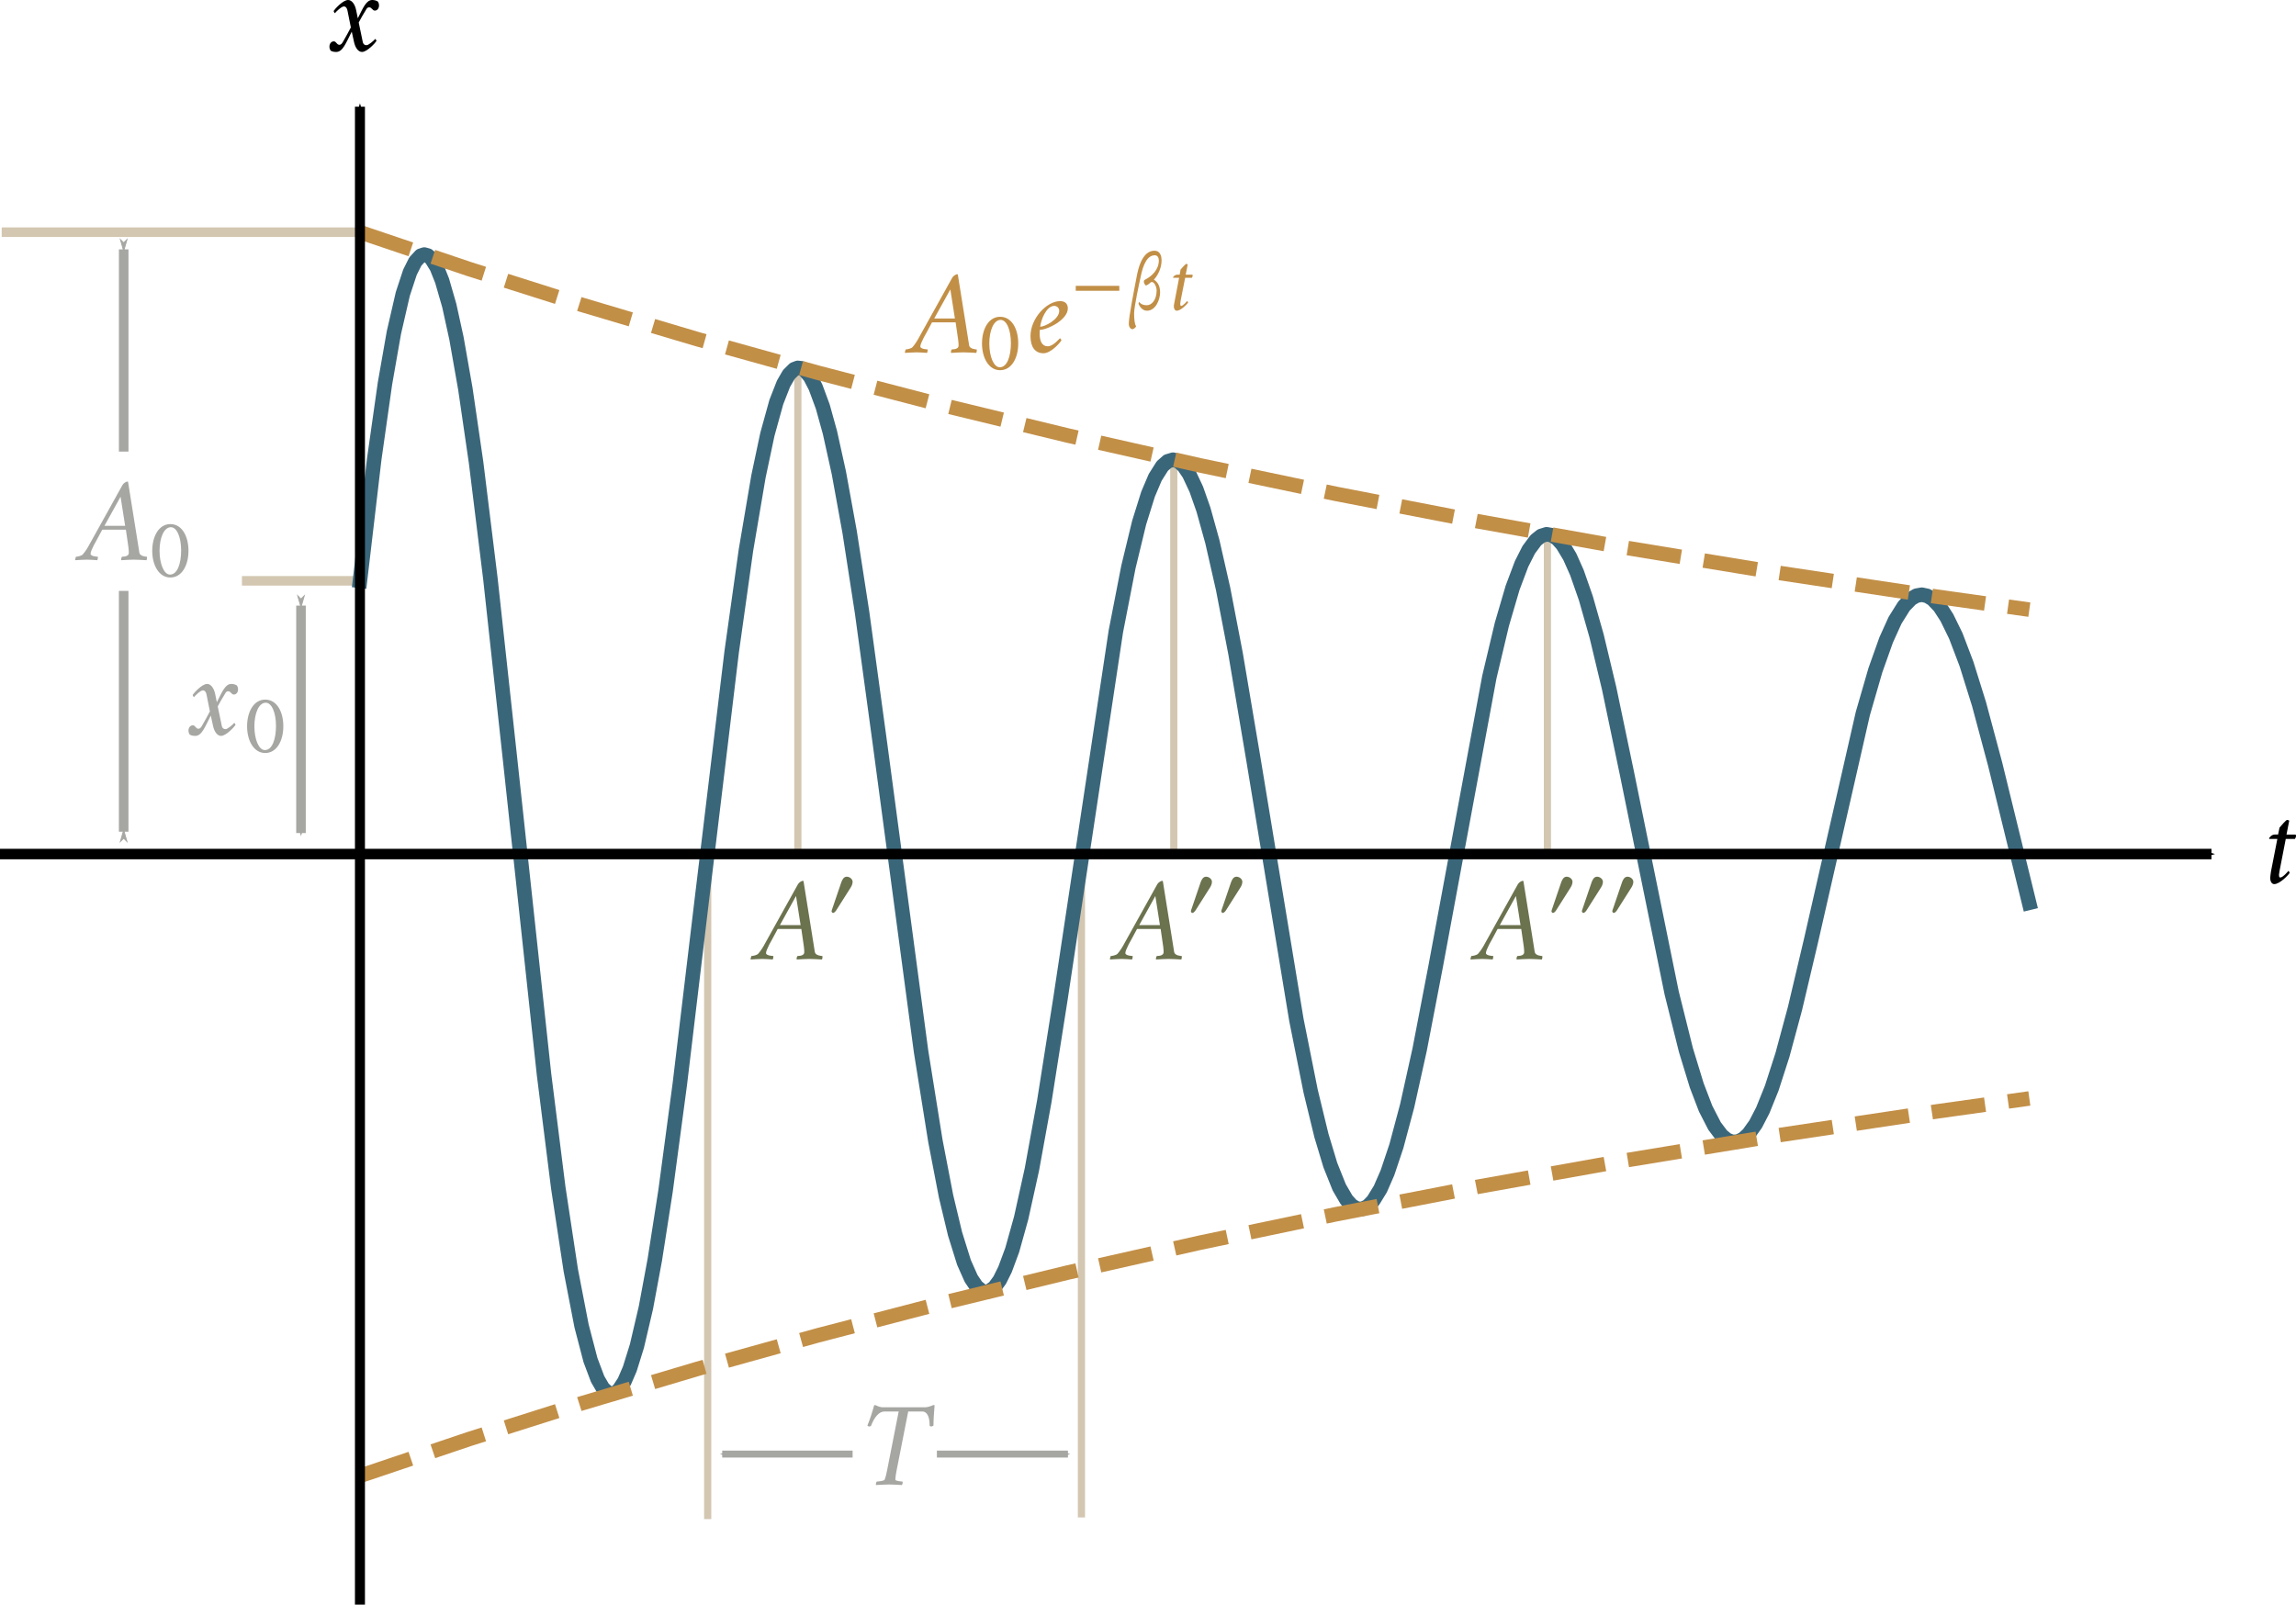 <?xml version="1.0" encoding="UTF-8" standalone="no"?>
<svg
   xmlns:ns1="http://www.iki.fi/pav/software/textext/"
   xmlns:dc="http://purl.org/dc/elements/1.1/"
   xmlns:cc="http://creativecommons.org/ns#"
   xmlns:rdf="http://www.w3.org/1999/02/22-rdf-syntax-ns#"
   xmlns:svg="http://www.w3.org/2000/svg"
   xmlns="http://www.w3.org/2000/svg"
   xmlns:sodipodi="http://sodipodi.sourceforge.net/DTD/sodipodi-0.dtd"
   xmlns:inkscape="http://www.inkscape.org/namespaces/inkscape"
   width="172.913pt"
   height="120.873pt"
   viewBox="0 0 172.913 120.873"
   version="1.2"
   id="svg19027"
   sodipodi:docname="fig_7_19.svg"
   inkscape:version="1.0 (4035a4fb49, 2020-05-01)">
  <defs
     id="defs19031">
    <marker
       inkscape:stockid="Arrow1Mstart"
       orient="auto"
       refY="0"
       refX="0"
       id="marker23514"
       style="overflow:visible"
       inkscape:isstock="true">
      <path
         id="path23512"
         d="M 0,0 5,-5 -12.5,0 5,5 Z"
         style="fill:#a6a7a3;fill-opacity:1;fill-rule:evenodd;stroke:#a6a7a3;stroke-width:1pt;stroke-opacity:1"
         transform="matrix(0.4,0,0,0.4,4,0)" />
    </marker>
    <marker
       inkscape:isstock="true"
       style="overflow:visible"
       id="Arrow1Send"
       refX="0"
       refY="0"
       orient="auto"
       inkscape:stockid="Arrow1Send">
      <path
         transform="matrix(-0.2,0,0,-0.2,-1.2,0)"
         style="fill:#000000;fill-opacity:1;fill-rule:evenodd;stroke:#000000;stroke-width:1pt;stroke-opacity:1"
         d="M 0,0 5,-5 -12.5,0 5,5 Z"
         id="path8486" />
    </marker>
    <marker
       inkscape:isstock="true"
       style="overflow:visible"
       id="Arrow1Sstart"
       refX="0"
       refY="0"
       orient="auto"
       inkscape:stockid="Arrow1Sstart">
      <path
         transform="matrix(0.2,0,0,0.2,1.2,0)"
         style="fill:#000000;fill-opacity:1;fill-rule:evenodd;stroke:#000000;stroke-width:1pt;stroke-opacity:1"
         d="M 0,0 5,-5 -12.5,0 5,5 Z"
         id="path8483" />
    </marker>
    <marker
       inkscape:stockid="Arrow1Mend"
       orient="auto"
       refY="0"
       refX="0"
       id="marker21200"
       style="overflow:visible"
       inkscape:isstock="true">
      <path
         id="path21198"
         d="M 0,0 5,-5 -12.5,0 5,5 Z"
         style="fill:#a6a7a3;fill-opacity:1;fill-rule:evenodd;stroke:#a6a7a3;stroke-width:1pt;stroke-opacity:1"
         transform="matrix(-0.4,0,0,-0.4,-4,0)" />
    </marker>
    <marker
       inkscape:collect="always"
       inkscape:isstock="true"
       style="overflow:visible"
       id="marker21035"
       refX="0"
       refY="0"
       orient="auto"
       inkscape:stockid="Arrow1Mend">
      <path
         transform="matrix(-0.4,0,0,-0.4,-4,0)"
         style="fill:#000000;fill-opacity:1;fill-rule:evenodd;stroke:#000000;stroke-width:1pt;stroke-opacity:1"
         d="M 0,0 5,-5 -12.5,0 5,5 Z"
         id="path21033" />
    </marker>
    <marker
       inkscape:isstock="true"
       style="overflow:visible"
       id="marker21025"
       refX="0"
       refY="0"
       orient="auto"
       inkscape:stockid="Arrow1Mend">
      <path
         transform="matrix(-0.4,0,0,-0.4,-4,0)"
         style="fill:#000000;fill-opacity:1;fill-rule:evenodd;stroke:#000000;stroke-width:1pt;stroke-opacity:1"
         d="M 0,0 5,-5 -12.5,0 5,5 Z"
         id="path21023" />
    </marker>
    <marker
       inkscape:stockid="Arrow1Mend"
       orient="auto"
       refY="0"
       refX="0"
       id="marker19613"
       style="overflow:visible"
       inkscape:isstock="true">
      <path
         id="path19611"
         d="M 0,0 5,-5 -12.5,0 5,5 Z"
         style="fill:#000000;fill-opacity:1;fill-rule:evenodd;stroke:#000000;stroke-width:1pt;stroke-opacity:1"
         transform="matrix(-0.4,0,0,-0.4,-4,0)" />
    </marker>
    <marker
       inkscape:collect="always"
       inkscape:isstock="true"
       style="overflow:visible"
       id="Arrow1Mstart-30"
       refX="0"
       refY="0"
       orient="auto"
       inkscape:stockid="Arrow1Mstart">
      <path
         transform="matrix(0.4,0,0,0.4,4,0)"
         style="fill:#a6a7a3;fill-opacity:1;fill-rule:evenodd;stroke:#a6a7a3;stroke-width:1pt;stroke-opacity:1"
         d="M 0,0 5,-5 -12.5,0 5,5 Z"
         id="path8477-9" />
    </marker>
    <g
       id="g18518">
      <symbol
         id="symbol18512"
         overflow="visible">
        <path
           id="path18510"
           d=""
           style="stroke:none" />
      </symbol>
      <symbol
         id="symbol18516"
         overflow="visible">
        <path
           id="path18514"
           d="M 2.203,-3.734 2.531,-5.5 c 0.062,-0.297 0.125,-0.625 0.188,-0.75 0.047,-0.094 0.391,-0.109 0.5,-0.109 0.875,0 1.141,0.531 1.141,1.094 0,0.859 -0.531,1.531 -1.203,1.531 z m -0.594,3.156 c 0,-0.172 0.062,-0.484 0.078,-0.594 l 0.453,-2.25 h 0.562 c 1.406,0 1.422,0.844 1.422,1.172 v 0.031 c 0,1.234 -0.75,1.922 -1.797,1.922 -0.344,0 -0.719,0 -0.719,-0.281 z m 0.75,-6.047 C 2,-6.625 1.625,-6.656 1.25,-6.672 c -0.047,0.016 -0.062,0.125 -0.062,0.203 0,0.031 0,0.062 0.016,0.078 0.156,0 0.609,0.047 0.609,0.203 0,0.172 -0.047,0.438 -0.094,0.703 L 0.875,-1.203 c -0.062,0.312 -0.109,0.578 -0.188,0.75 C 0.641,-0.344 0.125,-0.297 0.016,-0.297 -0.031,-0.25 -0.062,-0.141 -0.062,-0.062 c 0,0.031 0,0.047 0.016,0.062 h 2.156 C 3.812,0 5.078,-0.906 5.078,-2.281 5.078,-3.109 4.5,-3.656 4.047,-3.688 4.453,-3.906 5.25,-4.406 5.25,-5.406 c 0,-0.875 -0.719,-1.25 -1.578,-1.25 -0.547,0 -0.953,0.031 -1.312,0.031 z m 0,0"
           style="stroke:none" />
      </symbol>
    </g>
    <marker
       inkscape:stockid="Arrow1Sstart"
       orient="auto"
       refY="0"
       refX="0"
       id="Arrow1Sstart-5"
       style="overflow:visible"
       inkscape:isstock="true">
      <path
         id="path8483-3"
         d="M 0,0 5,-5 -12.5,0 5,5 Z"
         style="fill:#000000;fill-opacity:1;fill-rule:evenodd;stroke:#000000;stroke-width:1pt;stroke-opacity:1"
         transform="matrix(0.2,0,0,0.2,1.2,0)" />
    </marker>
    <marker
       inkscape:stockid="Arrow1Send"
       orient="auto"
       refY="0"
       refX="0"
       id="Arrow1Send-6"
       style="overflow:visible"
       inkscape:isstock="true">
      <path
         id="path8486-3"
         d="M 0,0 5,-5 -12.5,0 5,5 Z"
         style="fill:#000000;fill-opacity:1;fill-rule:evenodd;stroke:#000000;stroke-width:1pt;stroke-opacity:1"
         transform="matrix(-0.2,0,0,-0.2,-1.2,0)" />
    </marker>
    <g
       id="g18486">
      <symbol
         id="symbol18480"
         overflow="visible">
        <path
           id="path18478"
           d=""
           style="stroke:none" />
      </symbol>
      <symbol
         id="symbol18484"
         overflow="visible">
        <path
           id="path18482"
           d="m 1.328,-4.391 c -0.469,0 -1.156,0.766 -1.266,0.953 0,0.062 0.062,0.188 0.094,0.188 0.031,-0.031 0.484,-0.594 0.719,-0.594 0.484,0 0.594,2.062 0.594,3.219 v 0.453 c 0,0.375 -0.016,0.781 -0.172,1.016 -0.328,0.484 -0.75,0.844 -1.375,0.844 -0.219,0 -0.656,-0.109 -0.812,-0.188 -0.141,0.078 -0.219,0.281 -0.219,0.438 0,0.219 0.234,0.422 0.594,0.422 1.359,0 4.609,-3.578 4.609,-5.953 0,-0.219 -0.031,-0.797 -0.453,-0.797 -0.234,0 -0.422,0.172 -0.5,0.438 0.109,0.219 0.25,0.469 0.25,1.078 0,1.094 -0.797,2.281 -1.156,2.719 0,-0.609 -0.031,-4.234 -0.906,-4.234 z m 0,0"
           style="stroke:none" />
      </symbol>
    </g>
    <g
       id="g18502">
      <symbol
         id="symbol18496"
         overflow="visible">
        <path
           id="path18494"
           d=""
           style="stroke:none" />
      </symbol>
      <symbol
         id="symbol18500"
         overflow="visible">
        <path
           id="path18498"
           d="M 2.984,-0.891 2.656,-2.469 c 0.188,-0.375 0.375,-0.672 0.609,-1.062 0.062,-0.125 0.141,-0.234 0.266,-0.234 H 3.562 c 0.219,0.016 0.266,0.281 0.469,0.281 0.219,0 0.359,-0.203 0.359,-0.438 0,-0.156 -0.047,-0.266 -0.109,-0.344 -0.156,-0.094 -0.328,-0.125 -0.469,-0.125 -0.516,0 -0.781,0.672 -1.234,1.562 L 2.438,-3.516 c -0.109,-0.547 -0.391,-0.875 -0.688,-0.875 -0.453,0 -1.156,0.797 -1.234,0.938 0,0.047 0.078,0.188 0.109,0.188 0.109,-0.141 0.562,-0.578 0.766,-0.578 0.172,0 0.281,0.172 0.312,0.391 l 0.281,1.406 c -0.25,0.484 -0.422,0.781 -0.688,1.25 C 1.219,-0.672 1.141,-0.562 1,-0.562 H 0.984 c -0.219,-0.031 -0.25,-0.297 -0.453,-0.297 -0.234,0 -0.375,0.219 -0.375,0.453 0,0.141 0.047,0.25 0.109,0.344 0.156,0.094 0.328,0.109 0.469,0.109 0.562,0 0.828,-0.766 1.328,-1.734 L 2.25,-0.828 c 0.109,0.531 0.375,0.875 0.688,0.875 0.438,0 1.156,-0.797 1.234,-0.938 C 4.172,-0.938 4.094,-1.062 4.062,-1.062 3.953,-0.922 3.5,-0.531 3.328,-0.531 c -0.219,0 -0.312,-0.141 -0.344,-0.359 z m 0,0"
           style="stroke:none" />
      </symbol>
    </g>
    <g
       id="g19761-5">
      <symbol
         overflow="visible"
         id="symbol19755-4">
        <path
           style="stroke:none"
           d=""
           id="path19753-3" />
      </symbol>
      <symbol
         overflow="visible"
         id="symbol19759-1">
        <path
           style="stroke:none"
           d="M 2.203,-3.734 2.531,-5.5 c 0.062,-0.297 0.125,-0.625 0.188,-0.75 0.047,-0.094 0.391,-0.109 0.5,-0.109 0.875,0 1.141,0.531 1.141,1.094 0,0.859 -0.531,1.531 -1.203,1.531 z m -0.594,3.156 c 0,-0.172 0.062,-0.484 0.078,-0.594 l 0.453,-2.25 h 0.562 c 1.406,0 1.422,0.844 1.422,1.172 v 0.031 c 0,1.234 -0.75,1.922 -1.797,1.922 -0.344,0 -0.719,0 -0.719,-0.281 z m 0.75,-6.047 C 2,-6.625 1.625,-6.656 1.25,-6.672 c -0.047,0.016 -0.062,0.125 -0.062,0.203 0,0.031 0,0.062 0.016,0.078 0.156,0 0.609,0.047 0.609,0.203 0,0.172 -0.047,0.438 -0.094,0.703 L 0.875,-1.203 c -0.062,0.312 -0.109,0.578 -0.188,0.75 C 0.641,-0.344 0.125,-0.297 0.016,-0.297 -0.031,-0.25 -0.062,-0.141 -0.062,-0.062 c 0,0.031 0,0.047 0.016,0.062 h 2.156 C 3.812,0 5.078,-0.906 5.078,-2.281 5.078,-3.109 4.5,-3.656 4.047,-3.688 4.453,-3.906 5.25,-4.406 5.25,-5.406 c 0,-0.875 -0.719,-1.25 -1.578,-1.25 -0.547,0 -0.953,0.031 -1.312,0.031 z m 0,0"
           id="path19757-6" />
      </symbol>
    </g>
    <g
       style="fill:#c28f47;stroke-width:0"
       id="id-904625b3-e65a-44d5-9e60-29a3d9e7b7e2-0">
      <symbol
         style="fill:#c28f47;stroke-width:0"
         overflow="visible"
         id="id-82d489b9-2fd9-4727-9103-bfdf827e96d7-6">
        <path
           style="fill:#c28f47;stroke:none;stroke-width:0"
           d=""
           id="id-84a03ff5-d6a7-429c-a2f4-5b2a315572f8-4" />
      </symbol>
      <symbol
         style="fill:#c28f47;stroke-width:0"
         overflow="visible"
         id="id-96ba9e59-106c-4d71-948f-b48e6f91c62d-1">
        <path
           style="fill:#c28f47;stroke:none;stroke-width:0"
           d="m 3.438,-0.266 c -0.062,0.062 -0.094,0.25 -0.062,0.297 0.438,-0.016 0.609,-0.047 1.047,-0.047 0.406,0 0.734,0.031 1.109,0.047 C 5.547,0 5.594,-0.188 5.562,-0.266 c -0.062,0 -0.578,-0.031 -0.641,-0.328 0,-0.031 -0.047,-0.312 -0.109,-0.688 l -0.859,-5.375 C 3.938,-6.672 3.922,-6.688 3.891,-6.688 c -0.078,0 -0.312,0.125 -0.406,0.281 l -2.781,5 c -0.188,0.359 -0.391,0.688 -0.625,0.953 -0.125,0.125 -0.469,0.188 -0.578,0.188 C -0.531,-0.188 -0.578,0 -0.562,0.031 -0.125,0.016 0,-0.016 0.438,-0.016 c 0.406,0 0.531,0.031 0.891,0.047 0.031,-0.062 0.062,-0.266 0.047,-0.297 -0.062,0 -0.625,-0.031 -0.625,-0.25 C 0.75,-0.656 0.859,-0.906 1.031,-1.25 1.125,-1.422 1.422,-1.953 1.75,-2.578 h 2.016 l 0.219,1.516 c 0.031,0.188 0.031,0.391 0.031,0.484 0,0.203 -0.234,0.312 -0.578,0.312 z m -1.5,-2.641 1.375,-2.484 0.391,2.484 z m 0,0"
           id="id-a6bd365b-cc79-4835-b6a0-7c64cbc17566-6" />
      </symbol>
      <symbol
         style="fill:#c28f47;stroke-width:0"
         overflow="visible"
         id="id-f8a84f00-658a-44c7-9a0d-32539409bd18-4">
        <path
           style="fill:#c28f47;stroke:none;stroke-width:0"
           d="m 0.359,0 h 2.906 V -3.516 H 0.359 Z M 0.719,-0.359 v -2.781 h 2.188 v 2.781 z m 0,0"
           id="id-8c3237b9-d3b3-4d98-90c5-eccc35edeaee-8" />
      </symbol>
      <symbol
         style="fill:#c28f47;stroke-width:0"
         overflow="visible"
         id="id-8c3c34aa-de7a-4a61-9ca2-667ef65054b0-1">
        <path
           style="fill:#c28f47;stroke:none;stroke-width:0"
           d="m 1.812,-4.281 c 0.516,0 0.875,0.859 0.875,1.984 0,1.109 -0.312,2.062 -0.953,2.062 -0.516,0 -0.891,-0.922 -0.891,-2.031 0,-1.109 0.375,-2.016 0.969,-2.016 z M 1.766,-4.547 c -0.984,0 -1.547,1.047 -1.547,2.281 0,1.234 0.578,2.281 1.547,2.281 0.984,0 1.547,-1.047 1.547,-2.281 0,-1.234 -0.547,-2.281 -1.547,-2.281 z m 0,0"
           id="id-1425466e-d018-472f-83d5-314966e437a4-5" />
      </symbol>
    </g>
    <marker
       inkscape:stockid="Arrow1Mstart"
       orient="auto"
       refY="0"
       refX="0"
       id="Arrow1Mstart"
       style="overflow:visible"
       inkscape:isstock="true">
      <path
         id="path8477"
         d="M 0,0 5,-5 -12.5,0 5,5 Z"
         style="fill:#a6a7a3;fill-opacity:1;fill-rule:evenodd;stroke:#a6a7a3;stroke-width:1pt;stroke-opacity:1"
         transform="matrix(0.4,0,0,0.4,4,0)" />
    </marker>
    <marker
       inkscape:isstock="true"
       style="overflow:visible"
       id="Arrow1Mstart-3"
       refX="0"
       refY="0"
       orient="auto"
       inkscape:stockid="Arrow1Mstart">
      <path
         transform="matrix(0.4,0,0,0.4,4,0)"
         style="fill:#a6a7a3;fill-opacity:1;fill-rule:evenodd;stroke:#a6a7a3;stroke-width:1pt;stroke-opacity:1"
         d="M 0,0 5,-5 -12.5,0 5,5 Z"
         id="path8477-4" />
    </marker>
    <g
       id="g21749-2">
      <symbol
         overflow="visible"
         id="symbol21743-0">
        <path
           style="stroke:none"
           d=""
           id="path21741-1" />
      </symbol>
      <symbol
         overflow="visible"
         id="symbol21747-9">
        <path
           style="stroke:none"
           d="M 2.984,-0.891 2.656,-2.469 c 0.188,-0.375 0.375,-0.672 0.609,-1.062 0.062,-0.125 0.141,-0.234 0.266,-0.234 H 3.562 c 0.219,0.016 0.266,0.281 0.469,0.281 0.219,0 0.359,-0.203 0.359,-0.438 0,-0.156 -0.047,-0.266 -0.109,-0.344 -0.156,-0.094 -0.328,-0.125 -0.469,-0.125 -0.516,0 -0.781,0.672 -1.234,1.562 L 2.438,-3.516 c -0.109,-0.547 -0.391,-0.875 -0.688,-0.875 -0.453,0 -1.156,0.797 -1.234,0.938 0,0.047 0.078,0.188 0.109,0.188 0.109,-0.141 0.562,-0.578 0.766,-0.578 0.172,0 0.281,0.172 0.312,0.391 l 0.281,1.406 c -0.25,0.484 -0.422,0.781 -0.688,1.25 C 1.219,-0.672 1.141,-0.562 1,-0.562 H 0.984 c -0.219,-0.031 -0.25,-0.297 -0.453,-0.297 -0.234,0 -0.375,0.219 -0.375,0.453 0,0.141 0.047,0.25 0.109,0.344 0.156,0.094 0.328,0.109 0.469,0.109 0.562,0 0.828,-0.766 1.328,-1.734 L 2.25,-0.828 c 0.109,0.531 0.375,0.875 0.688,0.875 0.438,0 1.156,-0.797 1.234,-0.938 C 4.172,-0.938 4.094,-1.062 4.062,-1.062 3.953,-0.922 3.5,-0.531 3.328,-0.531 c -0.219,0 -0.312,-0.141 -0.344,-0.359 z m 0,0"
           id="path21745-5" />
      </symbol>
    </g>
    <marker
       inkscape:stockid="Arrow1Mstart"
       orient="auto"
       refY="0"
       refX="0"
       id="Arrow1Mstart-30-0"
       style="overflow:visible"
       inkscape:isstock="true">
      <path
         id="path8477-9-7"
         d="M 0,0 5,-5 -12.5,0 5,5 Z"
         style="fill:#a6a7a3;fill-opacity:1;fill-rule:evenodd;stroke:#a6a7a3;stroke-width:1pt;stroke-opacity:1"
         transform="matrix(0.4,0,0,0.4,4,0)" />
    </marker>
    <g
       style="fill:#c28f47;stroke-width:0"
       id="id-904625b3-e65a-44d5-9e60-29a3d9e7b7e2-7">
      <symbol
         style="fill:#c28f47;stroke-width:0"
         overflow="visible"
         id="id-82d489b9-2fd9-4727-9103-bfdf827e96d7-1">
        <path
           style="fill:#c28f47;stroke:none;stroke-width:0"
           d=""
           id="id-84a03ff5-d6a7-429c-a2f4-5b2a315572f8-5" />
      </symbol>
      <symbol
         style="fill:#c28f47;stroke-width:0"
         overflow="visible"
         id="id-96ba9e59-106c-4d71-948f-b48e6f91c62d-4">
        <path
           style="fill:#c28f47;stroke:none;stroke-width:0"
           d="m 3.438,-0.266 c -0.062,0.062 -0.094,0.25 -0.062,0.297 0.438,-0.016 0.609,-0.047 1.047,-0.047 0.406,0 0.734,0.031 1.109,0.047 C 5.547,0 5.594,-0.188 5.562,-0.266 c -0.062,0 -0.578,-0.031 -0.641,-0.328 0,-0.031 -0.047,-0.312 -0.109,-0.688 l -0.859,-5.375 C 3.938,-6.672 3.922,-6.688 3.891,-6.688 c -0.078,0 -0.312,0.125 -0.406,0.281 l -2.781,5 c -0.188,0.359 -0.391,0.688 -0.625,0.953 -0.125,0.125 -0.469,0.188 -0.578,0.188 C -0.531,-0.188 -0.578,0 -0.562,0.031 -0.125,0.016 0,-0.016 0.438,-0.016 c 0.406,0 0.531,0.031 0.891,0.047 0.031,-0.062 0.062,-0.266 0.047,-0.297 -0.062,0 -0.625,-0.031 -0.625,-0.25 C 0.75,-0.656 0.859,-0.906 1.031,-1.25 1.125,-1.422 1.422,-1.953 1.75,-2.578 h 2.016 l 0.219,1.516 c 0.031,0.188 0.031,0.391 0.031,0.484 0,0.203 -0.234,0.312 -0.578,0.312 z m -1.5,-2.641 1.375,-2.484 0.391,2.484 z m 0,0"
           id="id-a6bd365b-cc79-4835-b6a0-7c64cbc17566-5" />
      </symbol>
      <symbol
         style="fill:#c28f47;stroke-width:0"
         overflow="visible"
         id="id-f8a84f00-658a-44c7-9a0d-32539409bd18-8">
        <path
           style="fill:#c28f47;stroke:none;stroke-width:0"
           d="m 0.359,0 h 2.906 V -3.516 H 0.359 Z M 0.719,-0.359 v -2.781 h 2.188 v 2.781 z m 0,0"
           id="id-8c3237b9-d3b3-4d98-90c5-eccc35edeaee-9" />
      </symbol>
      <symbol
         style="fill:#c28f47;stroke-width:0"
         overflow="visible"
         id="id-8c3c34aa-de7a-4a61-9ca2-667ef65054b0-8">
        <path
           style="fill:#c28f47;stroke:none;stroke-width:0"
           d="m 1.812,-4.281 c 0.516,0 0.875,0.859 0.875,1.984 0,1.109 -0.312,2.062 -0.953,2.062 -0.516,0 -0.891,-0.922 -0.891,-2.031 0,-1.109 0.375,-2.016 0.969,-2.016 z M 1.766,-4.547 c -0.984,0 -1.547,1.047 -1.547,2.281 0,1.234 0.578,2.281 1.547,2.281 0.984,0 1.547,-1.047 1.547,-2.281 0,-1.234 -0.547,-2.281 -1.547,-2.281 z m 0,0"
           id="id-1425466e-d018-472f-83d5-314966e437a4-1" />
      </symbol>
    </g>
    <g
       style="fill:#d3c7b1;stroke-width:0"
       id="id-56834c29-8c5b-46d8-b63e-1855ce88da5c-9">
      <symbol
         style="fill:#d3c7b1;stroke-width:0"
         overflow="visible"
         id="id-47142b40-fff9-4c0c-a05d-f5bb825eb2a6-4">
        <path
           style="fill:#d3c7b1;stroke:none;stroke-width:0"
           d=""
           id="id-7e60b20f-ecb6-45f0-aeeb-b1915d7542aa-2" />
      </symbol>
      <symbol
         style="fill:#d3c7b1;stroke-width:0"
         overflow="visible"
         id="id-6d5e02d9-d7e0-4cdd-9e70-0c9110ff0fc4-8">
        <path
           style="fill:#d3c7b1;stroke:none;stroke-width:0"
           d="m 3.438,-0.266 c -0.062,0.062 -0.094,0.25 -0.062,0.297 0.438,-0.016 0.609,-0.047 1.047,-0.047 0.406,0 0.734,0.031 1.109,0.047 C 5.547,0 5.594,-0.188 5.562,-0.266 c -0.062,0 -0.578,-0.031 -0.641,-0.328 0,-0.031 -0.047,-0.312 -0.109,-0.688 l -0.859,-5.375 C 3.938,-6.672 3.922,-6.688 3.891,-6.688 c -0.078,0 -0.312,0.125 -0.406,0.281 l -2.781,5 c -0.188,0.359 -0.391,0.688 -0.625,0.953 -0.125,0.125 -0.469,0.188 -0.578,0.188 C -0.531,-0.188 -0.578,0 -0.562,0.031 -0.125,0.016 0,-0.016 0.438,-0.016 c 0.406,0 0.531,0.031 0.891,0.047 0.031,-0.062 0.062,-0.266 0.047,-0.297 -0.062,0 -0.625,-0.031 -0.625,-0.25 C 0.75,-0.656 0.859,-0.906 1.031,-1.25 1.125,-1.422 1.422,-1.953 1.75,-2.578 h 2.016 l 0.219,1.516 c 0.031,0.188 0.031,0.391 0.031,0.484 0,0.203 -0.234,0.312 -0.578,0.312 z m -1.5,-2.641 1.375,-2.484 0.391,2.484 z m 0,0"
           id="id-c50b38c9-2e86-4554-adb5-6f4f3b4ff8dc-9" />
      </symbol>
      <symbol
         style="fill:#d3c7b1;stroke-width:0"
         overflow="visible"
         id="id-b1911e82-23f9-4179-bcb4-6ce67f0b1a13-9">
        <path
           style="fill:#d3c7b1;stroke:none;stroke-width:0"
           d=""
           id="id-a9cf1f97-7d1c-4092-b0da-c57af035a64e-3" />
      </symbol>
      <symbol
         style="fill:#d3c7b1;stroke-width:0"
         overflow="visible"
         id="id-c79727da-1c26-4742-961d-2ebad033e8f7-4">
        <path
           style="fill:#d3c7b1;stroke:none;stroke-width:0"
           d="m 2.156,-2.984 c 0,-0.25 -0.266,-0.438 -0.5,-0.438 -0.266,0 -0.391,0.266 -0.469,0.484 l -0.75,2.203 c -0.016,0.062 -0.078,0.188 -0.078,0.25 0,0.062 0.047,0.156 0.125,0.156 0.109,0 0.234,-0.156 0.281,-0.234 l 1.188,-1.875 C 2.062,-2.594 2.156,-2.797 2.156,-2.984 Z m 0,0"
           id="id-6c10d663-899d-40f2-b82b-ff50cc3fddd0-3" />
      </symbol>
    </g>
    <g
       id="g24053-2"
       style="fill:#d3c7b1;stroke-width:0">
      <symbol
         id="symbol24039-0"
         overflow="visible"
         style="fill:#d3c7b1;stroke-width:0">
        <path
           id="path24037-4"
           d=""
           style="fill:#d3c7b1;stroke:none;stroke-width:0" />
      </symbol>
      <symbol
         id="symbol24043-4"
         overflow="visible"
         style="fill:#d3c7b1;stroke-width:0">
        <path
           id="path24041-0"
           d="m 3.438,-0.266 c -0.062,0.062 -0.094,0.25 -0.062,0.297 0.438,-0.016 0.609,-0.047 1.047,-0.047 0.406,0 0.734,0.031 1.109,0.047 C 5.547,0 5.594,-0.188 5.562,-0.266 c -0.062,0 -0.578,-0.031 -0.641,-0.328 0,-0.031 -0.047,-0.312 -0.109,-0.688 l -0.859,-5.375 C 3.938,-6.672 3.922,-6.688 3.891,-6.688 c -0.078,0 -0.312,0.125 -0.406,0.281 l -2.781,5 c -0.188,0.359 -0.391,0.688 -0.625,0.953 -0.125,0.125 -0.469,0.188 -0.578,0.188 C -0.531,-0.188 -0.578,0 -0.562,0.031 -0.125,0.016 0,-0.016 0.438,-0.016 c 0.406,0 0.531,0.031 0.891,0.047 0.031,-0.062 0.062,-0.266 0.047,-0.297 -0.062,0 -0.625,-0.031 -0.625,-0.25 C 0.75,-0.656 0.859,-0.906 1.031,-1.25 1.125,-1.422 1.422,-1.953 1.75,-2.578 h 2.016 l 0.219,1.516 c 0.031,0.188 0.031,0.391 0.031,0.484 0,0.203 -0.234,0.312 -0.578,0.312 z m -1.5,-2.641 1.375,-2.484 0.391,2.484 z m 0,0"
           style="fill:#d3c7b1;stroke:none;stroke-width:0" />
      </symbol>
      <symbol
         id="symbol24047-4"
         overflow="visible"
         style="fill:#d3c7b1;stroke-width:0">
        <path
           id="path24045-8"
           d=""
           style="fill:#d3c7b1;stroke:none;stroke-width:0" />
      </symbol>
      <symbol
         id="symbol24051-0"
         overflow="visible"
         style="fill:#d3c7b1;stroke-width:0">
        <path
           id="path24049-8"
           d="m 2.156,-2.984 c 0,-0.25 -0.266,-0.438 -0.5,-0.438 -0.266,0 -0.391,0.266 -0.469,0.484 l -0.75,2.203 c -0.016,0.062 -0.078,0.188 -0.078,0.25 0,0.062 0.047,0.156 0.125,0.156 0.109,0 0.234,-0.156 0.281,-0.234 l 1.188,-1.875 C 2.062,-2.594 2.156,-2.797 2.156,-2.984 Z m 0,0"
           style="fill:#d3c7b1;stroke:none;stroke-width:0" />
      </symbol>
    </g>
  </defs>
  <sodipodi:namedview
     inkscape:document-rotation="0"
     inkscape:current-layer="svg19027"
     inkscape:window-maximized="1"
     inkscape:window-y="-8"
     inkscape:window-x="-8"
     inkscape:cy="164.78585"
     inkscape:cx="193.92188"
     inkscape:zoom="1.0816946"
     showgrid="false"
     id="namedview19029"
     inkscape:window-height="837"
     inkscape:window-width="1600"
     inkscape:pageshadow="2"
     inkscape:pageopacity="0"
     guidetolerance="10"
     gridtolerance="10"
     objecttolerance="10"
     borderopacity="1"
     bordercolor="#666666"
     pagecolor="#ffffff" />
  <path
     id="path19677"
     d="M 60.087,27.712 V 64.103"
     style="fill:none;stroke:#d3c7b1;stroke-width:0.54;stroke-linecap:butt;stroke-linejoin:miter;stroke-miterlimit:4;stroke-dasharray:none;stroke-opacity:1" />
  <path
     style="fill:none;stroke:#d3c7b1;stroke-width:0.54;stroke-linecap:butt;stroke-linejoin:miter;stroke-miterlimit:4;stroke-dasharray:none;stroke-opacity:1"
     d="M 88.398,34.459 V 64.688"
     id="path19677-9" />
  <path
     id="path19677-9-7"
     d="M 116.537,40.131 V 64.627"
     style="fill:none;stroke:#d3c7b1;stroke-width:0.54;stroke-linecap:butt;stroke-linejoin:miter;stroke-miterlimit:4;stroke-dasharray:none;stroke-opacity:1" />
  <path
     id="path13887-5"
     d="M 0.129,17.49 H 27.108"
     style="fill:none;stroke:#d3c7b1;stroke-width:0.72;stroke-linecap:butt;stroke-linejoin:miter;stroke-miterlimit:4;stroke-dasharray:none;stroke-opacity:1" />
  <path
     style="fill:none;stroke:#d3c7b1;stroke-width:0.72;stroke-linecap:butt;stroke-linejoin:miter;stroke-miterlimit:4;stroke-dasharray:none;stroke-opacity:1"
     d="m 18.22,43.752 h 8.888"
     id="path13887" />
  <path
     id="path13928-0"
     d="M 22.668,45.618 V 62.751"
     style="fill:none;stroke:#a6a7a3;stroke-width:0.72;stroke-linecap:butt;stroke-linejoin:miter;stroke-miterlimit:4;stroke-dasharray:none;stroke-opacity:1;marker-start:url(#marker23514);marker-end:url(#marker21200)" />
  <path
     id="path19677-6-0"
     d="M 81.443,64.108 V 114.305"
     style="fill:none;stroke:#d3c7b1;stroke-width:0.54;stroke-linecap:butt;stroke-linejoin:miter;stroke-miterlimit:4;stroke-dasharray:none;stroke-opacity:1" />
  <path
     style="fill:none;stroke:#d3c7b1;stroke-width:0.54;stroke-linecap:butt;stroke-linejoin:miter;stroke-miterlimit:4;stroke-dasharray:none;stroke-opacity:1"
     d="M 53.296,64.233 V 114.43"
     id="path19677-6" />
  <path
     id="path20400"
     d="m 27.108,43.752 1.076,-9.172 0.809,-5.698 0.672,-3.83 0.672,-2.913 0.538,-1.632 0.404,-0.806 0.404,-0.439 0.27,-0.088 0.268,0.074 0.27,0.236 0.404,0.655 0.401,1.005 0.541,1.876 0.538,2.452 0.672,3.813 0.809,5.555 1.076,8.739 1.481,13.605 2.557,23.731 1.076,8.562 0.943,6.219 0.809,4.18 0.672,2.574 0.538,1.429 0.404,0.695 0.404,0.364 0.268,0.06 0.27,-0.088 0.268,-0.233 0.404,-0.618 0.404,-0.937 0.538,-1.726 0.675,-2.882 0.672,-3.616 0.809,-5.185 1.076,-8.055 1.615,-13.528 2.289,-19.024 1.076,-7.668 0.943,-5.553 0.672,-3.169 0.672,-2.429 0.541,-1.381 0.401,-0.695 0.404,-0.399 0.27,-0.102 0.268,0.031 0.27,0.162 0.404,0.49 0.401,0.775 0.541,1.466 0.538,1.939 0.672,3.038 0.809,4.445 0.943,6.094 1.344,9.861 3.098,23.207 1.076,6.723 0.806,4.183 0.675,2.819 0.672,2.15 0.538,1.21 0.404,0.601 0.404,0.336 0.268,0.074 0.27,-0.046 0.404,-0.288 0.404,-0.552 0.401,-0.806 0.541,-1.461 0.672,-2.406 0.809,-3.659 0.94,-5.168 1.213,-7.699 4.172,-27.674 0.943,-4.838 0.809,-3.346 0.672,-2.147 0.538,-1.267 0.538,-0.851 0.404,-0.359 0.404,-0.12 0.404,0.122 0.404,0.362 0.404,0.595 0.538,1.148 0.538,1.529 0.672,2.417 0.809,3.556 0.942,4.9 1.344,7.959 3.232,19.602 1.076,5.385 0.809,3.329 0.672,2.23 0.672,1.68 0.541,0.928 0.401,0.447 0.404,0.231 0.404,0.014 0.404,-0.202 0.404,-0.416 0.538,-0.877 0.538,-1.233 0.672,-2.007 0.809,-3.027 0.943,-4.251 1.21,-6.29 4.038,-21.763 0.943,-3.969 0.809,-2.759 0.672,-1.785 0.538,-1.065 0.541,-0.729 0.401,-0.319 0.404,-0.125 0.404,0.071 0.404,0.265 0.404,0.456 0.538,0.894 0.538,1.207 0.672,1.922 0.809,2.845 0.943,3.938 1.344,6.424 3.366,16.524 1.076,4.314 0.809,2.648 0.672,1.757 0.675,1.313 0.538,0.712 0.404,0.33 0.404,0.154 0.401,-0.023 0.404,-0.196 0.404,-0.37 0.538,-0.752 0.538,-1.039 0.675,-1.674 0.806,-2.5 0.943,-3.491 1.213,-5.137 3.901,-17.096 0.943,-3.257 0.809,-2.275 0.672,-1.484 0.675,-1.076 0.538,-0.55 0.404,-0.231 0.401,-0.071 0.404,0.088 0.404,0.242 0.538,0.564 0.538,0.829 0.675,1.381 0.806,2.119 0.943,3.018 1.213,4.525 2.557,10.442"
     style="fill:none;stroke:#3a667a;stroke-width:1.093;stroke-linecap:square;stroke-linejoin:round;stroke-miterlimit:10;stroke-opacity:1" />
  <path
     id="path20402"
     d="m 27.108,17.49 8.212,2.773 8.48,2.691 8.747,2.603 9.021,2.514 9.288,2.417 9.556,2.318 9.96,2.249 10.231,2.144 10.635,2.059 11.037,1.976 11.575,1.902 11.982,1.805 6.999,0.982"
     style="fill:none;stroke:#c28f47;stroke-width:1.093;stroke-linecap:butt;stroke-linejoin:round;stroke-miterlimit:10;stroke-dasharray:4.046, 1.749;stroke-opacity:1" />
  <path
     id="path20404"
     d="m 27.108,111.174 8.212,-2.771 8.48,-2.691 8.747,-2.605 9.021,-2.511 9.288,-2.417 9.556,-2.321 9.96,-2.249 10.231,-2.141 10.635,-2.062 11.037,-1.973 11.575,-1.905 11.982,-1.802 6.999,-0.982"
     style="fill:none;stroke:#c28f47;stroke-width:1.093;stroke-linecap:butt;stroke-linejoin:round;stroke-miterlimit:10;stroke-dasharray:4.046, 1.749;stroke-opacity:1" />
  <path
     id="path20406"
     d="M 27.108,120.873 V 8.036"
     style="fill:none;stroke:#000000;stroke-width:0.753;stroke-linecap:butt;stroke-linejoin:miter;stroke-miterlimit:10;stroke-dasharray:none;stroke-opacity:1;marker-end:url(#marker21025)" />
  <path
     id="path20408"
     d="M 0,64.333 H 166.548"
     style="fill:none;stroke:#000000;stroke-width:0.79;stroke-linecap:butt;stroke-linejoin:miter;stroke-miterlimit:10;stroke-dasharray:none;stroke-opacity:1;marker-end:url(#marker21035)" />
  <path
     style="fill:none;stroke:#a6a7a3;stroke-width:0.72;stroke-linecap:butt;stroke-linejoin:miter;stroke-miterlimit:4;stroke-dasharray:none;stroke-opacity:1;marker-start:url(#Arrow1Mstart-30)"
     d="M 9.315,18.784 V 34.016"
     id="path13928-0-5" />
  <g
     ns1:version="1.1.0"
     ns1:texconverter="pdflatex"
     ns1:pdfconverter="inkscape"
     ns1:text="$x$"
     ns1:preamble="C:\\Users\\flvisa\\Desktop\\lna\\latexify_books\\textext_preamble.tex"
     ns1:scale="0.25877379"
     ns1:alignment="middle center"
     ns1:inkscapeversion="1.0"
     transform="matrix(0.882,0,0,0.882,24.81,-3.3067497e-4)"
     ns1:jacobian_sqrt="0.258774"
     id="g11345">
    <defs
       id="id-e6de1665-da72-41bc-adbb-fe576ec73f39">
      <g
         id="g21749">
        <symbol
           id="symbol21743"
           overflow="visible">
          <path
             id="path21741"
             d=""
             style="stroke:none" />
        </symbol>
        <symbol
           id="symbol21747"
           overflow="visible">
          <path
             id="path21745"
             d="M 2.984,-0.891 2.656,-2.469 c 0.188,-0.375 0.375,-0.672 0.609,-1.062 0.062,-0.125 0.141,-0.234 0.266,-0.234 H 3.562 c 0.219,0.016 0.266,0.281 0.469,0.281 0.219,0 0.359,-0.203 0.359,-0.438 0,-0.156 -0.047,-0.266 -0.109,-0.344 -0.156,-0.094 -0.328,-0.125 -0.469,-0.125 -0.516,0 -0.781,0.672 -1.234,1.562 L 2.438,-3.516 c -0.109,-0.547 -0.391,-0.875 -0.688,-0.875 -0.453,0 -1.156,0.797 -1.234,0.938 0,0.047 0.078,0.188 0.109,0.188 0.109,-0.141 0.562,-0.578 0.766,-0.578 0.172,0 0.281,0.172 0.312,0.391 l 0.281,1.406 c -0.25,0.484 -0.422,0.781 -0.688,1.25 C 1.219,-0.672 1.141,-0.562 1,-0.562 H 0.984 c -0.219,-0.031 -0.25,-0.297 -0.453,-0.297 -0.234,0 -0.375,0.219 -0.375,0.453 0,0.141 0.047,0.25 0.109,0.344 0.156,0.094 0.328,0.109 0.469,0.109 0.562,0 0.828,-0.766 1.328,-1.734 L 2.25,-0.828 c 0.109,0.531 0.375,0.875 0.688,0.875 0.438,0 1.156,-0.797 1.234,-0.938 C 4.172,-0.938 4.094,-1.062 4.062,-1.062 3.953,-0.922 3.5,-0.531 3.328,-0.531 c -0.219,0 -0.312,-0.141 -0.344,-0.359 z m 0,0"
             style="stroke:none" />
        </symbol>
      </g>
    </defs>
    <g
       transform="translate(-149.167,-130.374)"
       id="id-38f8b964-18cd-4bb1-adfb-279f6fa11df5">
      <g
         id="id-ba5e7e66-c554-413e-a57a-107afc7530b8"
         style="fill:#000000;fill-opacity:1">
        <g
           transform="translate(149.011,134.765)"
           id="g11341">
          <path
             id="id-810f1986-2e7b-47b4-861a-860555dbca15"
             d="M 2.984,-0.891 2.656,-2.469 c 0.188,-0.375 0.375,-0.672 0.609,-1.062 0.062,-0.125 0.141,-0.234 0.266,-0.234 H 3.562 c 0.219,0.016 0.266,0.281 0.469,0.281 0.219,0 0.359,-0.203 0.359,-0.438 0,-0.156 -0.047,-0.266 -0.109,-0.344 -0.156,-0.094 -0.328,-0.125 -0.469,-0.125 -0.516,0 -0.781,0.672 -1.234,1.562 L 2.438,-3.516 c -0.109,-0.547 -0.391,-0.875 -0.688,-0.875 -0.453,0 -1.156,0.797 -1.234,0.938 0,0.047 0.078,0.188 0.109,0.188 0.109,-0.141 0.562,-0.578 0.766,-0.578 0.172,0 0.281,0.172 0.312,0.391 l 0.281,1.406 c -0.25,0.484 -0.422,0.781 -0.688,1.25 C 1.219,-0.672 1.141,-0.562 1,-0.562 H 0.984 c -0.219,-0.031 -0.25,-0.297 -0.453,-0.297 -0.234,0 -0.375,0.219 -0.375,0.453 0,0.141 0.047,0.25 0.109,0.344 0.156,0.094 0.328,0.109 0.469,0.109 0.562,0 0.828,-0.766 1.328,-1.734 L 2.25,-0.828 c 0.109,0.531 0.375,0.875 0.688,0.875 0.438,0 1.156,-0.797 1.234,-0.938 C 4.172,-0.938 4.094,-1.062 4.062,-1.062 3.953,-0.922 3.5,-0.531 3.328,-0.531 c -0.219,0 -0.312,-0.141 -0.344,-0.359 z m 0,0"
             style="stroke:none" />
        </g>
      </g>
    </g>
  </g>
  <g
     ns1:version="1.1.0"
     ns1:texconverter="pdflatex"
     ns1:pdfconverter="inkscape"
     ns1:text="$t$"
     ns1:preamble="C:\\Users\\flvisa\\Desktop\\lna\\latexify_books\\textext_preamble.tex"
     ns1:scale="0.2449507912176343"
     ns1:alignment="middle center"
     ns1:inkscapeversion="1.0"
     transform="matrix(0.882,0,0,0.882,170.888,61.761)"
     ns1:jacobian_sqrt="0.244951"
     id="g21939">
    <defs
       id="id-8afb34cf-ba07-46b4-ace2-df421a3b8dd1">
      <g
         id="id-2d9bfaf3-877a-41be-8955-dd137b08f311">
        <symbol
           id="id-736e28a7-0f23-41e6-bf95-048136bc3c0a"
           overflow="visible">
          <path
             id="id-140b8cab-c24b-4567-aaa2-1b5f68d348e5"
             d=""
             style="stroke:none" />
        </symbol>
        <symbol
           id="id-723ab24c-343b-4e64-b6b4-fc77e6798f41"
           overflow="visible">
          <path
             id="id-970de883-3f68-4311-bdac-095ac2b49c64"
             d="M 1.172,-4.172 H 0.875 c -0.234,0 -0.469,0.25 -0.469,0.344 0,0.016 0.016,0.031 0.031,0.031 H 1.109 L 0.562,-1 C 0.531,-0.781 0.5,-0.547 0.5,-0.469 c 0,0.297 0.125,0.531 0.344,0.531 0.469,0 1.203,-0.766 1.312,-0.953 0,-0.062 -0.078,-0.172 -0.109,-0.172 C 2.031,-1.031 1.578,-0.5 1.359,-0.5 1.25,-0.5 1.25,-0.656 1.25,-0.75 c 0,-0.047 0.031,-0.219 0.047,-0.312 l 0.531,-2.734 h 0.781 c 0.047,-0.078 0.094,-0.156 0.094,-0.25 0,-0.047 -0.016,-0.125 -0.047,-0.125 H 1.891 L 2.125,-5.359 c -0.047,-0.031 -0.125,-0.062 -0.188,-0.062 -0.078,0 -0.531,0.516 -0.641,0.656 z m 0,0"
             style="stroke:none" />
        </symbol>
      </g>
    </defs>
    <g
       transform="translate(-149.118,-129.343)"
       id="id-4904306c-b32d-4bfa-ab4a-e404650860de">
      <g
         id="id-b022a806-28b9-41f9-8ae6-d49e9470fa54"
         style="fill:#000000;fill-opacity:1">
        <g
           transform="translate(148.712,134.765)"
           id="g21935">
          <path
             id="id-ab0e1dc6-889f-4e9e-ab98-07f90c83a091"
             d="M 1.172,-4.172 H 0.875 c -0.234,0 -0.469,0.25 -0.469,0.344 0,0.016 0.016,0.031 0.031,0.031 H 1.109 L 0.562,-1 C 0.531,-0.781 0.5,-0.547 0.5,-0.469 c 0,0.297 0.125,0.531 0.344,0.531 0.469,0 1.203,-0.766 1.312,-0.953 0,-0.062 -0.078,-0.172 -0.109,-0.172 C 2.031,-1.031 1.578,-0.5 1.359,-0.5 1.25,-0.5 1.25,-0.656 1.25,-0.75 c 0,-0.047 0.031,-0.219 0.047,-0.312 l 0.531,-2.734 h 0.781 c 0.047,-0.078 0.094,-0.156 0.094,-0.25 0,-0.047 -0.016,-0.125 -0.047,-0.125 H 1.891 L 2.125,-5.359 c -0.047,-0.031 -0.125,-0.062 -0.188,-0.062 -0.078,0 -0.531,0.516 -0.641,0.656 z m 0,0"
             style="stroke:none" />
        </g>
      </g>
    </g>
  </g>
  <g
     ns1:version="1.1.0"
     ns1:texconverter="pdflatex"
     ns1:pdfconverter="inkscape"
     ns1:text="$A_0$"
     ns1:preamble="C:\\Users\\flvisa\\Desktop\\lna\\latexify_books\\textext_preamble.tex"
     ns1:scale="0.2449507912176343"
     ns1:alignment="middle center"
     ns1:inkscapeversion="1.0"
     transform="matrix(0.882,0,0,0.882,5.659,36.273)"
     ns1:jacobian_sqrt="0.244951"
     style="fill:#a6a7a3;stroke-width:0"
     id="g22058">
    <defs
       id="id-1b4beb4e-440a-41a6-b2c2-1d46cfe0a5a5">
      <g
         id="id-904625b3-e65a-44d5-9e60-29a3d9e7b7e2"
         style="fill:#c28f47;stroke-width:0">
        <symbol
           id="id-82d489b9-2fd9-4727-9103-bfdf827e96d7"
           overflow="visible"
           style="fill:#c28f47;stroke-width:0">
          <path
             id="id-84a03ff5-d6a7-429c-a2f4-5b2a315572f8"
             d=""
             style="fill:#c28f47;stroke:none;stroke-width:0" />
        </symbol>
        <symbol
           id="id-96ba9e59-106c-4d71-948f-b48e6f91c62d"
           overflow="visible"
           style="fill:#c28f47;stroke-width:0">
          <path
             id="id-a6bd365b-cc79-4835-b6a0-7c64cbc17566"
             d="m 3.438,-0.266 c -0.062,0.062 -0.094,0.25 -0.062,0.297 0.438,-0.016 0.609,-0.047 1.047,-0.047 0.406,0 0.734,0.031 1.109,0.047 C 5.547,0 5.594,-0.188 5.562,-0.266 c -0.062,0 -0.578,-0.031 -0.641,-0.328 0,-0.031 -0.047,-0.312 -0.109,-0.688 l -0.859,-5.375 C 3.938,-6.672 3.922,-6.688 3.891,-6.688 c -0.078,0 -0.312,0.125 -0.406,0.281 l -2.781,5 c -0.188,0.359 -0.391,0.688 -0.625,0.953 -0.125,0.125 -0.469,0.188 -0.578,0.188 C -0.531,-0.188 -0.578,0 -0.562,0.031 -0.125,0.016 0,-0.016 0.438,-0.016 c 0.406,0 0.531,0.031 0.891,0.047 0.031,-0.062 0.062,-0.266 0.047,-0.297 -0.062,0 -0.625,-0.031 -0.625,-0.25 C 0.75,-0.656 0.859,-0.906 1.031,-1.25 1.125,-1.422 1.422,-1.953 1.75,-2.578 h 2.016 l 0.219,1.516 c 0.031,0.188 0.031,0.391 0.031,0.484 0,0.203 -0.234,0.312 -0.578,0.312 z m -1.5,-2.641 1.375,-2.484 0.391,2.484 z m 0,0"
             style="fill:#c28f47;stroke:none;stroke-width:0" />
        </symbol>
        <symbol
           id="id-f8a84f00-658a-44c7-9a0d-32539409bd18"
           overflow="visible"
           style="fill:#c28f47;stroke-width:0">
          <path
             id="id-8c3237b9-d3b3-4d98-90c5-eccc35edeaee"
             d="m 0.359,0 h 2.906 V -3.516 H 0.359 Z M 0.719,-0.359 v -2.781 h 2.188 v 2.781 z m 0,0"
             style="fill:#c28f47;stroke:none;stroke-width:0" />
        </symbol>
        <symbol
           id="id-8c3c34aa-de7a-4a61-9ca2-667ef65054b0"
           overflow="visible"
           style="fill:#c28f47;stroke-width:0">
          <path
             id="id-1425466e-d018-472f-83d5-314966e437a4"
             d="m 1.812,-4.281 c 0.516,0 0.875,0.859 0.875,1.984 0,1.109 -0.312,2.062 -0.953,2.062 -0.516,0 -0.891,-0.922 -0.891,-2.031 0,-1.109 0.375,-2.016 0.969,-2.016 z M 1.766,-4.547 c -0.984,0 -1.547,1.047 -1.547,2.281 0,1.234 0.578,2.281 1.547,2.281 0.984,0 1.547,-1.047 1.547,-2.281 0,-1.234 -0.547,-2.281 -1.547,-2.281 z m 0,0"
             style="fill:#c28f47;stroke:none;stroke-width:0" />
        </symbol>
      </g>
    </defs>
    <g
       transform="translate(-148.844,-128.077)"
       id="id-47d46ba1-d039-40fb-b0f9-c5547abfe690"
       style="fill:#a6a7a3;stroke-width:0">
      <g
         id="id-0d5b5c0f-c5b7-4002-8999-658be8bedb37"
         style="fill:#a6a7a3;fill-opacity:1;stroke-width:0">
        <g
           transform="translate(149.41,134.765)"
           style="fill:#a6a7a3;stroke-width:0"
           id="g22050">
          <path
             id="id-a01c927b-3c0d-4d10-b04b-36c670de0e7d"
             d="m 3.438,-0.266 c -0.062,0.062 -0.094,0.25 -0.062,0.297 0.438,-0.016 0.609,-0.047 1.047,-0.047 0.406,0 0.734,0.031 1.109,0.047 C 5.547,0 5.594,-0.188 5.562,-0.266 c -0.062,0 -0.578,-0.031 -0.641,-0.328 0,-0.031 -0.047,-0.312 -0.109,-0.688 l -0.859,-5.375 C 3.938,-6.672 3.922,-6.688 3.891,-6.688 c -0.078,0 -0.312,0.125 -0.406,0.281 l -2.781,5 c -0.188,0.359 -0.391,0.688 -0.625,0.953 -0.125,0.125 -0.469,0.188 -0.578,0.188 C -0.531,-0.188 -0.578,0 -0.562,0.031 -0.125,0.016 0,-0.016 0.438,-0.016 c 0.406,0 0.531,0.031 0.891,0.047 0.031,-0.062 0.062,-0.266 0.047,-0.297 -0.062,0 -0.625,-0.031 -0.625,-0.25 C 0.75,-0.656 0.859,-0.906 1.031,-1.25 1.125,-1.422 1.422,-1.953 1.75,-2.578 h 2.016 l 0.219,1.516 c 0.031,0.188 0.031,0.391 0.031,0.484 0,0.203 -0.234,0.312 -0.578,0.312 z m -1.5,-2.641 1.375,-2.484 0.391,2.484 z m 0,0"
             style="fill:#a6a7a3;stroke:none;stroke-width:0" />
        </g>
      </g>
      <g
         id="id-a89d9c4f-efd1-44d6-ae79-403e837f18f0"
         style="fill:#a6a7a3;fill-opacity:1;stroke-width:0">
        <g
           transform="translate(155.208,136.259)"
           style="fill:#a6a7a3;stroke-width:0"
           id="g22054">
          <path
             id="id-c150cff5-4d70-435f-96d9-24f934271c4d"
             d="m 1.812,-4.281 c 0.516,0 0.875,0.859 0.875,1.984 0,1.109 -0.312,2.062 -0.953,2.062 -0.516,0 -0.891,-0.922 -0.891,-2.031 0,-1.109 0.375,-2.016 0.969,-2.016 z M 1.766,-4.547 c -0.984,0 -1.547,1.047 -1.547,2.281 0,1.234 0.578,2.281 1.547,2.281 0.984,0 1.547,-1.047 1.547,-2.281 0,-1.234 -0.547,-2.281 -1.547,-2.281 z m 0,0"
             style="fill:#a6a7a3;stroke:none;stroke-width:0" />
        </g>
      </g>
    </g>
  </g>
  <g
     ns1:version="1.1.0"
     ns1:texconverter="pdflatex"
     ns1:pdfconverter="inkscape"
     ns1:text="$x_0$"
     ns1:preamble="C:\\Users\\flvisa\\Desktop\\lna\\latexify_books\\textext_preamble.tex"
     ns1:scale="0.2449507912176343"
     ns1:alignment="middle center"
     ns1:inkscapeversion="1.0"
     transform="matrix(0.882,0,0,0.882,14.194,51.519)"
     ns1:jacobian_sqrt="0.244951"
     style="fill:#a6a7a3;stroke-width:0"
     id="g22191">
    <defs
       id="id-ee452ef8-e9c0-40a6-9381-26e34367caca">
      <g
         id="id-1102a6dd-46f0-4193-bcf0-4ac9541cadee"
         style="fill:#c28f47;stroke-width:0">
        <symbol
           id="id-b29ad5ac-9d0d-4af3-aad2-7f1c988b73aa"
           overflow="visible"
           style="fill:#c28f47;stroke-width:0">
          <path
             id="id-1ca95c19-e577-4f34-82b7-6905d3257616"
             d=""
             style="fill:#c28f47;stroke:none;stroke-width:0" />
        </symbol>
        <symbol
           id="id-8e2c2d16-31fd-412e-a774-5b8c26152e7f"
           overflow="visible"
           style="fill:#c28f47;stroke-width:0">
          <path
             id="id-d8f1ed5a-2acf-4efb-a7e2-4812411b05c1"
             d="M 2.984,-0.891 2.656,-2.469 c 0.188,-0.375 0.375,-0.672 0.609,-1.062 0.062,-0.125 0.141,-0.234 0.266,-0.234 H 3.562 c 0.219,0.016 0.266,0.281 0.469,0.281 0.219,0 0.359,-0.203 0.359,-0.438 0,-0.156 -0.047,-0.266 -0.109,-0.344 -0.156,-0.094 -0.328,-0.125 -0.469,-0.125 -0.516,0 -0.781,0.672 -1.234,1.562 L 2.438,-3.516 c -0.109,-0.547 -0.391,-0.875 -0.688,-0.875 -0.453,0 -1.156,0.797 -1.234,0.938 0,0.047 0.078,0.188 0.109,0.188 0.109,-0.141 0.562,-0.578 0.766,-0.578 0.172,0 0.281,0.172 0.312,0.391 l 0.281,1.406 c -0.25,0.484 -0.422,0.781 -0.688,1.25 C 1.219,-0.672 1.141,-0.562 1,-0.562 H 0.984 c -0.219,-0.031 -0.25,-0.297 -0.453,-0.297 -0.234,0 -0.375,0.219 -0.375,0.453 0,0.141 0.047,0.25 0.109,0.344 0.156,0.094 0.328,0.109 0.469,0.109 0.562,0 0.828,-0.766 1.328,-1.734 L 2.25,-0.828 c 0.109,0.531 0.375,0.875 0.688,0.875 0.438,0 1.156,-0.797 1.234,-0.938 C 4.172,-0.938 4.094,-1.062 4.062,-1.062 3.953,-0.922 3.5,-0.531 3.328,-0.531 c -0.219,0 -0.312,-0.141 -0.344,-0.359 z m 0,0"
             style="fill:#c28f47;stroke:none;stroke-width:0" />
        </symbol>
        <symbol
           id="id-ef5e92f9-5505-48aa-8cd2-aa68d61bb005"
           overflow="visible"
           style="fill:#c28f47;stroke-width:0">
          <path
             id="id-4efe7a7d-05b3-4807-a411-bab097293553"
             d="m 0.359,0 h 2.906 V -3.516 H 0.359 Z M 0.719,-0.359 v -2.781 h 2.188 v 2.781 z m 0,0"
             style="fill:#c28f47;stroke:none;stroke-width:0" />
        </symbol>
        <symbol
           id="id-5c6b0366-a93b-4f3d-bc6b-9201d2e52767"
           overflow="visible"
           style="fill:#c28f47;stroke-width:0">
          <path
             id="id-d3c4d280-01ce-463b-ad69-502a5f0f3f2e"
             d="m 1.812,-4.281 c 0.516,0 0.875,0.859 0.875,1.984 0,1.109 -0.312,2.062 -0.953,2.062 -0.516,0 -0.891,-0.922 -0.891,-2.031 0,-1.109 0.375,-2.016 0.969,-2.016 z M 1.766,-4.547 c -0.984,0 -1.547,1.047 -1.547,2.281 0,1.234 0.578,2.281 1.547,2.281 0.984,0 1.547,-1.047 1.547,-2.281 0,-1.234 -0.547,-2.281 -1.547,-2.281 z m 0,0"
             style="fill:#c28f47;stroke:none;stroke-width:0" />
        </symbol>
      </g>
    </defs>
    <g
       transform="translate(-149.167,-130.374)"
       id="id-30e46384-a9bc-4ce6-a787-fb1e217c512e"
       style="fill:#a6a7a3;stroke-width:0">
      <g
         id="id-7857d08f-e4c4-4a51-aa9d-32cff6b38135"
         style="fill:#a6a7a3;fill-opacity:1;stroke-width:0">
        <g
           transform="translate(149.011,134.765)"
           style="fill:#a6a7a3;stroke-width:0"
           id="g22183">
          <path
             id="id-0417bda9-e010-4a6b-9948-35dcc940e1ba"
             d="M 2.984,-0.891 2.656,-2.469 c 0.188,-0.375 0.375,-0.672 0.609,-1.062 0.062,-0.125 0.141,-0.234 0.266,-0.234 H 3.562 c 0.219,0.016 0.266,0.281 0.469,0.281 0.219,0 0.359,-0.203 0.359,-0.438 0,-0.156 -0.047,-0.266 -0.109,-0.344 -0.156,-0.094 -0.328,-0.125 -0.469,-0.125 -0.516,0 -0.781,0.672 -1.234,1.562 L 2.438,-3.516 c -0.109,-0.547 -0.391,-0.875 -0.688,-0.875 -0.453,0 -1.156,0.797 -1.234,0.938 0,0.047 0.078,0.188 0.109,0.188 0.109,-0.141 0.562,-0.578 0.766,-0.578 0.172,0 0.281,0.172 0.312,0.391 l 0.281,1.406 c -0.25,0.484 -0.422,0.781 -0.688,1.25 C 1.219,-0.672 1.141,-0.562 1,-0.562 H 0.984 c -0.219,-0.031 -0.25,-0.297 -0.453,-0.297 -0.234,0 -0.375,0.219 -0.375,0.453 0,0.141 0.047,0.25 0.109,0.344 0.156,0.094 0.328,0.109 0.469,0.109 0.562,0 0.828,-0.766 1.328,-1.734 L 2.25,-0.828 c 0.109,0.531 0.375,0.875 0.688,0.875 0.438,0 1.156,-0.797 1.234,-0.938 C 4.172,-0.938 4.094,-1.062 4.062,-1.062 3.953,-0.922 3.5,-0.531 3.328,-0.531 c -0.219,0 -0.312,-0.141 -0.344,-0.359 z m 0,0"
             style="fill:#a6a7a3;stroke:none;stroke-width:0" />
        </g>
      </g>
      <g
         id="id-5f564bca-ba37-433d-ae7a-bebb89259de2"
         style="fill:#a6a7a3;fill-opacity:1;stroke-width:0">
        <g
           transform="translate(153.953,136.259)"
           style="fill:#a6a7a3;stroke-width:0"
           id="g22187">
          <path
             id="id-30d8cb4b-689e-440b-9029-fd9b1e719814"
             d="m 1.812,-4.281 c 0.516,0 0.875,0.859 0.875,1.984 0,1.109 -0.312,2.062 -0.953,2.062 -0.516,0 -0.891,-0.922 -0.891,-2.031 0,-1.109 0.375,-2.016 0.969,-2.016 z M 1.766,-4.547 c -0.984,0 -1.547,1.047 -1.547,2.281 0,1.234 0.578,2.281 1.547,2.281 0.984,0 1.547,-1.047 1.547,-2.281 0,-1.234 -0.547,-2.281 -1.547,-2.281 z m 0,0"
             style="fill:#a6a7a3;stroke:none;stroke-width:0" />
        </g>
      </g>
    </g>
  </g>
  <g
     ns1:version="1.1.0"
     ns1:texconverter="pdflatex"
     ns1:pdfconverter="inkscape"
     ns1:text="$A_0 e^{-\\beta t}$"
     ns1:preamble="C:\\Users\\flvisa\\Desktop\\lna\\latexify_books\\textext_preamble.tex"
     ns1:scale="0.2449507912176343"
     ns1:alignment="middle center"
     ns1:inkscapeversion="1.0"
     transform="matrix(0.882,0,0,0.882,68.149,18.886)"
     ns1:jacobian_sqrt="0.244951"
     style="fill:#c28f47;stroke-width:0"
     id="g22693">
    <defs
       id="id-0cffb4bb-1a3c-4610-af31-73559e045ce0">
      <g
         id="id-918b081b-0ab0-487e-addc-793b303b9b95"
         style="fill:#c28f47;stroke-width:0">
        <symbol
           id="id-2e21f9c9-2dc1-4943-8572-41e0c35c066e"
           overflow="visible"
           style="fill:#c28f47;stroke-width:0">
          <path
             id="id-7d0c84f5-7a4a-478f-ac36-dc160b11f58f"
             d=""
             style="fill:#c28f47;stroke:none;stroke-width:0" />
        </symbol>
        <symbol
           id="id-6b31b48e-3fad-4232-bb4c-0a648ce7eead"
           overflow="visible"
           style="fill:#c28f47;stroke-width:0">
          <path
             id="id-9fa4dab0-d4b1-48b0-b31e-3f7cc2958500"
             d="m 3.438,-0.266 c -0.062,0.062 -0.094,0.25 -0.062,0.297 0.438,-0.016 0.609,-0.047 1.047,-0.047 0.406,0 0.734,0.031 1.109,0.047 C 5.547,0 5.594,-0.188 5.562,-0.266 c -0.062,0 -0.578,-0.031 -0.641,-0.328 0,-0.031 -0.047,-0.312 -0.109,-0.688 l -0.859,-5.375 C 3.938,-6.672 3.922,-6.688 3.891,-6.688 c -0.078,0 -0.312,0.125 -0.406,0.281 l -2.781,5 c -0.188,0.359 -0.391,0.688 -0.625,0.953 -0.125,0.125 -0.469,0.188 -0.578,0.188 C -0.531,-0.188 -0.578,0 -0.562,0.031 -0.125,0.016 0,-0.016 0.438,-0.016 c 0.406,0 0.531,0.031 0.891,0.047 0.031,-0.062 0.062,-0.266 0.047,-0.297 -0.062,0 -0.625,-0.031 -0.625,-0.25 C 0.75,-0.656 0.859,-0.906 1.031,-1.25 1.125,-1.422 1.422,-1.953 1.75,-2.578 h 2.016 l 0.219,1.516 c 0.031,0.188 0.031,0.391 0.031,0.484 0,0.203 -0.234,0.312 -0.578,0.312 z m -1.5,-2.641 1.375,-2.484 0.391,2.484 z m 0,0"
             style="fill:#c28f47;stroke:none;stroke-width:0" />
        </symbol>
        <symbol
           id="id-15b26129-e09e-4cce-886a-f6248e4535b0"
           overflow="visible"
           style="fill:#c28f47;stroke-width:0">
          <path
             id="id-f59b346a-0839-4b37-a1b6-ec6cc0e68f51"
             d="m 2.766,-4.391 c -1.156,0 -2.531,1.484 -2.531,2.984 0,0.938 0.391,1.469 1.109,1.469 0.641,0 1.391,-0.875 1.531,-1.094 0,-0.062 -0.094,-0.188 -0.125,-0.188 -0.031,0.016 -0.578,0.688 -1.031,0.688 -0.516,0 -0.703,-0.469 -0.703,-1.094 0,-0.047 0.016,-0.281 0.016,-0.312 0.641,0 2.391,-0.859 2.391,-1.828 0,-0.297 -0.141,-0.625 -0.656,-0.625 z m -1.703,2.188 c 0.047,-0.516 0.5,-1.781 1.203,-1.781 0.188,0 0.422,0.141 0.422,0.422 0,0.734 -1.234,1.359 -1.625,1.359 z m 0,0"
             style="fill:#c28f47;stroke:none;stroke-width:0" />
        </symbol>
        <symbol
           id="id-1cc553fc-64f1-48c9-b146-33d8d9e18a1e"
           overflow="visible"
           style="fill:#c28f47;stroke-width:0">
          <path
             id="id-462eeda3-4d30-42dd-ad41-a76ebc78f809"
             d="m 0.359,0 h 2.906 V -3.516 H 0.359 Z M 0.719,-0.359 v -2.781 h 2.188 v 2.781 z m 0,0"
             style="fill:#c28f47;stroke:none;stroke-width:0" />
        </symbol>
        <symbol
           id="id-44609575-1fb6-4924-97bf-e5edd0bcb896"
           overflow="visible"
           style="fill:#c28f47;stroke-width:0">
          <path
             id="id-3a809fd4-8a27-4593-b03f-2c7eb8adf568"
             d="m 1.812,-4.281 c 0.516,0 0.875,0.859 0.875,1.984 0,1.109 -0.312,2.062 -0.953,2.062 -0.516,0 -0.891,-0.922 -0.891,-2.031 0,-1.109 0.375,-2.016 0.969,-2.016 z M 1.766,-4.547 c -0.984,0 -1.547,1.047 -1.547,2.281 0,1.234 0.578,2.281 1.547,2.281 0.984,0 1.547,-1.047 1.547,-2.281 0,-1.234 -0.547,-2.281 -1.547,-2.281 z m 0,0"
             style="fill:#c28f47;stroke:none;stroke-width:0" />
        </symbol>
        <symbol
           id="id-b799c08e-208b-412e-8656-ca43fb17171c"
           overflow="visible"
           style="fill:#c28f47;stroke-width:0">
          <path
             id="id-6817cf1a-8e60-48f9-863b-048b3053300b"
             d=""
             style="fill:#c28f47;stroke:none;stroke-width:0" />
        </symbol>
        <symbol
           id="id-9241d932-926a-4f1b-89f6-b92bc5bae90e"
           overflow="visible"
           style="fill:#c28f47;stroke-width:0">
          <path
             id="id-45908933-11ee-4813-aa74-e93179ae3e2e"
             d="m 4.172,-1.656 v -0.422 h -3.719 v 0.422 z m 0,0"
             style="fill:#c28f47;stroke:none;stroke-width:0" />
        </symbol>
        <symbol
           id="id-e35851a2-ec51-4e20-b49c-38010305929c"
           overflow="visible"
           style="fill:#c28f47;stroke-width:0">
          <path
             id="id-c605fc10-53e4-4f63-92d2-904f85ba292d"
             d=""
             style="fill:#c28f47;stroke:none;stroke-width:0" />
        </symbol>
        <symbol
           id="id-cb974b27-8ed6-4745-8279-2cbaaa15cf29"
           overflow="visible"
           style="fill:#c28f47;stroke-width:0">
          <path
             id="id-9bcfb362-d799-4986-a901-3715788fcbd5"
             d="m 0.859,-0.547 c 0.062,0.172 0.297,0.594 0.719,0.594 0.766,0 1.125,-0.984 1.125,-1.562 0,-0.625 -0.266,-0.922 -0.531,-1.094 C 2.5,-2.953 2.828,-3.578 2.828,-4.25 c 0,-0.234 -0.047,-0.828 -0.609,-0.828 -0.578,0 -1.188,0.484 -1.5,2.125 -0.297,1.562 -0.688,3.5 -0.688,4.125 0,0.312 0.203,0.453 0.281,0.453 0.172,0 0.312,-0.172 0.344,-0.25 -0.125,-0.172 -0.172,-0.578 -0.172,-1.109 0,-0.562 0.469,-2.719 0.547,-3.062 C 1.25,-3.938 1.625,-4.688 2.25,-4.688 c 0.234,0 0.344,0.203 0.344,0.438 0,0.812 -0.625,1.359 -1.141,1.625 C 1.375,-2.594 1.312,-2.531 1.312,-2.438 c 0,0.156 0.141,0.312 0.172,0.328 0.078,0 0.25,-0.109 0.438,-0.281 0.031,0 0.047,-0.016 0.078,-0.016 0.219,0 0.406,0.438 0.406,0.719 0,0.797 -0.406,1.266 -0.844,1.266 -0.438,0 -0.625,-0.234 -0.641,-0.281 -0.031,0 -0.062,0.141 -0.062,0.156 z m 0,0"
             style="fill:#c28f47;stroke:none;stroke-width:0" />
        </symbol>
        <symbol
           id="id-48baac3b-22fc-4557-983c-ad503b302334"
           overflow="visible"
           style="fill:#c28f47;stroke-width:0">
          <path
             id="id-4cbaa2b0-ca72-4373-8366-e6bfb752aece"
             d="m 0.859,-3.031 h -0.219 c -0.172,0 -0.344,0.172 -0.344,0.234 0,0.016 0.016,0.031 0.016,0.031 h 0.5 L 0.422,-0.719 c -0.031,0.156 -0.062,0.312 -0.062,0.375 0,0.219 0.094,0.391 0.25,0.391 0.344,0 0.891,-0.562 0.969,-0.688 C 1.578,-0.688 1.516,-0.781 1.5,-0.781 1.469,-0.75 1.141,-0.359 0.984,-0.359 c -0.062,0 -0.078,-0.125 -0.078,-0.188 0,-0.031 0.031,-0.156 0.031,-0.234 L 1.328,-2.766 H 1.906 c 0.031,-0.062 0.062,-0.109 0.062,-0.188 0,-0.031 0,-0.078 -0.031,-0.078 H 1.375 l 0.172,-0.875 c -0.031,-0.031 -0.094,-0.047 -0.125,-0.047 -0.062,0 -0.391,0.375 -0.484,0.484 z m 0,0"
             style="fill:#c28f47;stroke:none;stroke-width:0" />
        </symbol>
      </g>
    </defs>
    <g
       transform="translate(-148.844,-126.07)"
       id="id-735ec5a9-3be9-4993-b142-238306cca666"
       style="fill:#c28f47;stroke-width:0">
      <g
         id="id-5f70ef5d-abaf-48c8-a835-9c55c4b28212"
         style="fill:#c28f47;fill-opacity:1;stroke-width:0">
        <g
           transform="translate(149.41,134.765)"
           style="fill:#c28f47;stroke-width:0"
           id="g22669">
          <path
             id="id-e07f71ac-7535-4ca7-8e73-041ae9183e8f"
             d="m 3.438,-0.266 c -0.062,0.062 -0.094,0.25 -0.062,0.297 0.438,-0.016 0.609,-0.047 1.047,-0.047 0.406,0 0.734,0.031 1.109,0.047 C 5.547,0 5.594,-0.188 5.562,-0.266 c -0.062,0 -0.578,-0.031 -0.641,-0.328 0,-0.031 -0.047,-0.312 -0.109,-0.688 l -0.859,-5.375 C 3.938,-6.672 3.922,-6.688 3.891,-6.688 c -0.078,0 -0.312,0.125 -0.406,0.281 l -2.781,5 c -0.188,0.359 -0.391,0.688 -0.625,0.953 -0.125,0.125 -0.469,0.188 -0.578,0.188 C -0.531,-0.188 -0.578,0 -0.562,0.031 -0.125,0.016 0,-0.016 0.438,-0.016 c 0.406,0 0.531,0.031 0.891,0.047 0.031,-0.062 0.062,-0.266 0.047,-0.297 -0.062,0 -0.625,-0.031 -0.625,-0.25 C 0.75,-0.656 0.859,-0.906 1.031,-1.25 1.125,-1.422 1.422,-1.953 1.75,-2.578 h 2.016 l 0.219,1.516 c 0.031,0.188 0.031,0.391 0.031,0.484 0,0.203 -0.234,0.312 -0.578,0.312 z m -1.5,-2.641 1.375,-2.484 0.391,2.484 z m 0,0"
             style="fill:#c28f47;stroke:none;stroke-width:0" />
        </g>
      </g>
      <g
         id="id-3d0cd987-ef11-4486-9bc2-6e5d622e76d1"
         style="fill:#c28f47;fill-opacity:1;stroke-width:0">
        <g
           transform="translate(155.208,136.259)"
           style="fill:#c28f47;stroke-width:0"
           id="g22673">
          <path
             id="id-33410fab-00e9-4c78-81c5-22aa028e284f"
             d="m 1.812,-4.281 c 0.516,0 0.875,0.859 0.875,1.984 0,1.109 -0.312,2.062 -0.953,2.062 -0.516,0 -0.891,-0.922 -0.891,-2.031 0,-1.109 0.375,-2.016 0.969,-2.016 z M 1.766,-4.547 c -0.984,0 -1.547,1.047 -1.547,2.281 0,1.234 0.578,2.281 1.547,2.281 0.984,0 1.547,-1.047 1.547,-2.281 0,-1.234 -0.547,-2.281 -1.547,-2.281 z m 0,0"
             style="fill:#c28f47;stroke:none;stroke-width:0" />
        </g>
      </g>
      <g
         id="id-72f83487-2eff-47bb-a69c-e013b48f09b6"
         style="fill:#c28f47;fill-opacity:1;stroke-width:0">
        <g
           transform="translate(159.333,134.765)"
           style="fill:#c28f47;stroke-width:0"
           id="g22677">
          <path
             id="id-e3799b92-b79b-4fdd-8e25-00d90850578e"
             d="m 2.766,-4.391 c -1.156,0 -2.531,1.484 -2.531,2.984 0,0.938 0.391,1.469 1.109,1.469 0.641,0 1.391,-0.875 1.531,-1.094 0,-0.062 -0.094,-0.188 -0.125,-0.188 -0.031,0.016 -0.578,0.688 -1.031,0.688 -0.516,0 -0.703,-0.469 -0.703,-1.094 0,-0.047 0.016,-0.281 0.016,-0.312 0.641,0 2.391,-0.859 2.391,-1.828 0,-0.297 -0.141,-0.625 -0.656,-0.625 z m -1.703,2.188 c 0.047,-0.516 0.5,-1.781 1.203,-1.781 0.188,0 0.422,0.141 0.422,0.422 0,0.734 -1.234,1.359 -1.625,1.359 z m 0,0"
             style="fill:#c28f47;stroke:none;stroke-width:0" />
        </g>
      </g>
      <g
         id="id-cae0208e-b590-44d5-8f2d-61b456c0bafe"
         style="fill:#c28f47;fill-opacity:1;stroke-width:0">
        <g
           transform="translate(162.979,131.148)"
           style="fill:#c28f47;stroke-width:0"
           id="g22681">
          <path
             id="id-d5be3f45-16ea-4c0c-b465-c0d789fb639d"
             d="m 4.172,-1.656 v -0.422 h -3.719 v 0.422 z m 0,0"
             style="fill:#c28f47;stroke:none;stroke-width:0" />
        </g>
      </g>
      <g
         id="id-e0ed936e-b4e1-4b37-b5e6-b1c0f446d6c6"
         style="fill:#c28f47;fill-opacity:1;stroke-width:0">
        <g
           transform="translate(167.932,131.148)"
           style="fill:#c28f47;stroke-width:0"
           id="g22685">
          <path
             id="id-8d1d3756-7611-42c1-bfed-48bf9a397289"
             d="m 0.859,-0.547 c 0.062,0.172 0.297,0.594 0.719,0.594 0.766,0 1.125,-0.984 1.125,-1.562 0,-0.625 -0.266,-0.922 -0.531,-1.094 C 2.5,-2.953 2.828,-3.578 2.828,-4.25 c 0,-0.234 -0.047,-0.828 -0.609,-0.828 -0.578,0 -1.188,0.484 -1.5,2.125 -0.297,1.562 -0.688,3.5 -0.688,4.125 0,0.312 0.203,0.453 0.281,0.453 0.172,0 0.312,-0.172 0.344,-0.25 -0.125,-0.172 -0.172,-0.578 -0.172,-1.109 0,-0.562 0.469,-2.719 0.547,-3.062 C 1.25,-3.938 1.625,-4.688 2.25,-4.688 c 0.234,0 0.344,0.203 0.344,0.438 0,0.812 -0.625,1.359 -1.141,1.625 C 1.375,-2.594 1.312,-2.531 1.312,-2.438 c 0,0.156 0.141,0.312 0.172,0.328 0.078,0 0.25,-0.109 0.438,-0.281 0.031,0 0.047,-0.016 0.078,-0.016 0.219,0 0.406,0.438 0.406,0.719 0,0.797 -0.406,1.266 -0.844,1.266 -0.438,0 -0.625,-0.234 -0.641,-0.281 -0.031,0 -0.062,0.141 -0.062,0.156 z m 0,0"
             style="fill:#c28f47;stroke:none;stroke-width:0" />
        </g>
      </g>
      <g
         id="id-951d455a-e408-4fbd-b1ff-6340a2ad3e66"
         style="fill:#c28f47;fill-opacity:1;stroke-width:0">
        <g
           transform="translate(171.445,131.148)"
           style="fill:#c28f47;stroke-width:0"
           id="g22689">
          <path
             id="id-508c91b7-56ed-4b69-b0b0-71b726207728"
             d="m 0.859,-3.031 h -0.219 c -0.172,0 -0.344,0.172 -0.344,0.234 0,0.016 0.016,0.031 0.016,0.031 h 0.5 L 0.422,-0.719 c -0.031,0.156 -0.062,0.312 -0.062,0.375 0,0.219 0.094,0.391 0.25,0.391 0.344,0 0.891,-0.562 0.969,-0.688 C 1.578,-0.688 1.516,-0.781 1.5,-0.781 1.469,-0.75 1.141,-0.359 0.984,-0.359 c -0.062,0 -0.078,-0.125 -0.078,-0.188 0,-0.031 0.031,-0.156 0.031,-0.234 L 1.328,-2.766 H 1.906 c 0.031,-0.062 0.062,-0.109 0.062,-0.188 0,-0.031 0,-0.078 -0.031,-0.078 H 1.375 l 0.172,-0.875 c -0.031,-0.031 -0.094,-0.047 -0.125,-0.047 -0.062,0 -0.391,0.375 -0.484,0.484 z m 0,0"
             style="fill:#c28f47;stroke:none;stroke-width:0" />
        </g>
      </g>
    </g>
  </g>
  <path
     style="fill:none;stroke:#a6a7a3;stroke-width:0.523;stroke-linecap:butt;stroke-linejoin:miter;stroke-miterlimit:4;stroke-dasharray:none;stroke-opacity:1;marker-start:url(#Arrow1Mstart)"
     d="m 54.39,109.532 h 9.82"
     id="path13928" />
  <path
     id="path13928-8"
     d="M 80.427,109.532 H 70.558"
     style="fill:none;stroke:#a6a7a3;stroke-width:0.524;stroke-linecap:butt;stroke-linejoin:miter;stroke-miterlimit:4;stroke-dasharray:none;stroke-opacity:1;marker-start:url(#Arrow1Mstart-3)" />
  <g
     style="fill:#a6a7a3"
     ns1:version="1.1.0"
     ns1:texconverter="pdflatex"
     ns1:pdfconverter="inkscape"
     ns1:text="$T$"
     ns1:preamble="C:\\Users\\flvisa\\Desktop\\lna\\latexify_books\\textext_preamble.tex"
     ns1:scale="0.2449507912176343"
     ns1:alignment="middle center"
     ns1:inkscapeversion="1.0"
     transform="matrix(0.882,0,0,0.882,65.324,105.836)"
     ns1:jacobian_sqrt="0.244951"
     id="g23207">
    <defs
       id="id-8a37cfec-8949-4f6c-974a-f1e25b7df5d1">
      <g
         id="id-32c6dff5-ae1c-49da-be18-d430a13c65a3">
        <symbol
           id="id-8775ee6b-8751-4861-bcfd-2f335c06f472"
           overflow="visible">
          <path
             id="id-635128f2-909d-44cd-8fa0-3cdbd7aadeac"
             d=""
             style="stroke:none" />
        </symbol>
        <symbol
           id="id-aadc9882-7b61-4f66-9274-89e612df2a5c"
           overflow="visible">
          <path
             id="id-837ad2a9-1676-41f3-90d2-d77669ab2bf9"
             d="m 5.547,-6.609 h -3.656 c -0.156,0 -0.406,-0.078 -0.5,-0.141 -0.062,-0.031 -0.156,-0.062 -0.219,-0.031 C 1,-6.156 0.812,-5.578 0.594,-5.047 0.625,-5.016 0.672,-4.969 0.766,-4.969 0.812,-4.969 0.891,-5 0.906,-5.031 1.172,-5.734 1.578,-6.25 2.047,-6.25 h 1.219 l -1,5.078 c -0.062,0.297 -0.125,0.578 -0.203,0.75 -0.047,0.109 -0.562,0.156 -0.672,0.156 -0.047,0.062 -0.094,0.25 -0.062,0.297 0.391,-0.016 0.766,-0.047 1.125,-0.047 0.359,0 0.703,0.031 1.078,0.047 0.062,-0.047 0.094,-0.234 0.062,-0.297 -0.109,0 -0.609,-0.047 -0.609,-0.156 V -0.5 c 0,-0.156 0.047,-0.406 0.094,-0.672 l 1,-5.078 h 1.188 c 0.453,0 0.641,0.5 0.641,1.172 v 0.047 c 0.016,0.031 0.078,0.062 0.125,0.062 0.078,0 0.172,-0.047 0.203,-0.078 0,-0.531 0.047,-1.109 0.094,-1.734 -0.047,-0.031 -0.094,-0.031 -0.188,0.016 -0.125,0.062 -0.438,0.156 -0.594,0.156 z m 0,0"
             style="stroke:none" />
        </symbol>
      </g>
    </defs>
    <g
       style="fill:#a6a7a3"
       transform="translate(-149.007,-127.962)"
       id="id-76331a41-6710-4f88-9e7b-70c8e125a84d">
      <g
         id="id-a6853061-692e-4e70-9989-9fe9aec1a019"
         style="fill:#a6a7a3;fill-opacity:1">
        <g
           style="fill:#a6a7a3"
           transform="translate(148.413,134.765)"
           id="g23203">
          <path
             id="id-bbd14a76-725d-4d4a-b223-cbfa02cfe0da"
             d="m 5.547,-6.609 h -3.656 c -0.156,0 -0.406,-0.078 -0.5,-0.141 -0.062,-0.031 -0.156,-0.062 -0.219,-0.031 C 1,-6.156 0.812,-5.578 0.594,-5.047 0.625,-5.016 0.672,-4.969 0.766,-4.969 0.812,-4.969 0.891,-5 0.906,-5.031 1.172,-5.734 1.578,-6.25 2.047,-6.25 h 1.219 l -1,5.078 c -0.062,0.297 -0.125,0.578 -0.203,0.75 -0.047,0.109 -0.562,0.156 -0.672,0.156 -0.047,0.062 -0.094,0.25 -0.062,0.297 0.391,-0.016 0.766,-0.047 1.125,-0.047 0.359,0 0.703,0.031 1.078,0.047 0.062,-0.047 0.094,-0.234 0.062,-0.297 -0.109,0 -0.609,-0.047 -0.609,-0.156 V -0.5 c 0,-0.156 0.047,-0.406 0.094,-0.672 l 1,-5.078 h 1.188 c 0.453,0 0.641,0.5 0.641,1.172 v 0.047 c 0.016,0.031 0.078,0.062 0.125,0.062 0.078,0 0.172,-0.047 0.203,-0.078 0,-0.531 0.047,-1.109 0.094,-1.734 -0.047,-0.031 -0.094,-0.031 -0.188,0.016 -0.125,0.062 -0.438,0.156 -0.594,0.156 z m 0,0"
             style="fill:#a6a7a3;stroke:none" />
        </g>
      </g>
    </g>
  </g>
  <path
     id="path13928-0-5-0"
     d="M 9.314,62.649 V 44.511"
     style="fill:none;stroke:#a6a7a3;stroke-width:0.72;stroke-linecap:butt;stroke-linejoin:miter;stroke-miterlimit:4;stroke-dasharray:none;stroke-opacity:1;marker-start:url(#Arrow1Mstart-30-0)" />
  <g
     ns1:version="1.1.0"
     ns1:texconverter="pdflatex"
     ns1:pdfconverter="inkscape"
     ns1:text="$A'''$"
     ns1:preamble="C:\\Users\\flvisa\\Desktop\\lna\\latexify_books\\textext_preamble.tex"
     ns1:scale="0.2449507912176343"
     ns1:alignment="middle center"
     ns1:inkscapeversion="1.0"
     transform="matrix(0.882,0,0,0.882,110.744,66.04)"
     ns1:jacobian_sqrt="0.244951"
     style="fill:#6b724e;fill-opacity:1;stroke-width:0"
     id="g23941">
    <defs
       id="id-a59e60ee-be87-4ce1-92aa-08c399660df5">
      <g
         id="id-56834c29-8c5b-46d8-b63e-1855ce88da5c"
         style="fill:#d3c7b1;stroke-width:0">
        <symbol
           id="id-47142b40-fff9-4c0c-a05d-f5bb825eb2a6"
           overflow="visible"
           style="fill:#d3c7b1;stroke-width:0">
          <path
             id="id-7e60b20f-ecb6-45f0-aeeb-b1915d7542aa"
             d=""
             style="fill:#d3c7b1;stroke:none;stroke-width:0" />
        </symbol>
        <symbol
           id="id-6d5e02d9-d7e0-4cdd-9e70-0c9110ff0fc4"
           overflow="visible"
           style="fill:#d3c7b1;stroke-width:0">
          <path
             id="id-c50b38c9-2e86-4554-adb5-6f4f3b4ff8dc"
             d="m 3.438,-0.266 c -0.062,0.062 -0.094,0.25 -0.062,0.297 0.438,-0.016 0.609,-0.047 1.047,-0.047 0.406,0 0.734,0.031 1.109,0.047 C 5.547,0 5.594,-0.188 5.562,-0.266 c -0.062,0 -0.578,-0.031 -0.641,-0.328 0,-0.031 -0.047,-0.312 -0.109,-0.688 l -0.859,-5.375 C 3.938,-6.672 3.922,-6.688 3.891,-6.688 c -0.078,0 -0.312,0.125 -0.406,0.281 l -2.781,5 c -0.188,0.359 -0.391,0.688 -0.625,0.953 -0.125,0.125 -0.469,0.188 -0.578,0.188 C -0.531,-0.188 -0.578,0 -0.562,0.031 -0.125,0.016 0,-0.016 0.438,-0.016 c 0.406,0 0.531,0.031 0.891,0.047 0.031,-0.062 0.062,-0.266 0.047,-0.297 -0.062,0 -0.625,-0.031 -0.625,-0.25 C 0.75,-0.656 0.859,-0.906 1.031,-1.25 1.125,-1.422 1.422,-1.953 1.75,-2.578 h 2.016 l 0.219,1.516 c 0.031,0.188 0.031,0.391 0.031,0.484 0,0.203 -0.234,0.312 -0.578,0.312 z m -1.5,-2.641 1.375,-2.484 0.391,2.484 z m 0,0"
             style="fill:#d3c7b1;stroke:none;stroke-width:0" />
        </symbol>
        <symbol
           id="id-b1911e82-23f9-4179-bcb4-6ce67f0b1a13"
           overflow="visible"
           style="fill:#d3c7b1;stroke-width:0">
          <path
             id="id-a9cf1f97-7d1c-4092-b0da-c57af035a64e"
             d=""
             style="fill:#d3c7b1;stroke:none;stroke-width:0" />
        </symbol>
        <symbol
           id="id-c79727da-1c26-4742-961d-2ebad033e8f7"
           overflow="visible"
           style="fill:#d3c7b1;stroke-width:0">
          <path
             id="id-6c10d663-899d-40f2-b82b-ff50cc3fddd0"
             d="m 2.156,-2.984 c 0,-0.25 -0.266,-0.438 -0.5,-0.438 -0.266,0 -0.391,0.266 -0.469,0.484 l -0.75,2.203 c -0.016,0.062 -0.078,0.188 -0.078,0.25 0,0.062 0.047,0.156 0.125,0.156 0.109,0 0.234,-0.156 0.281,-0.234 l 1.188,-1.875 C 2.062,-2.594 2.156,-2.797 2.156,-2.984 Z m 0,0"
             style="fill:#d3c7b1;stroke:none;stroke-width:0" />
        </symbol>
      </g>
    </defs>
    <g
       transform="translate(-148.844,-127.726)"
       id="id-1420a28f-3868-4217-bc5b-c090ff2151ed"
       style="fill:#6b724e;fill-opacity:1;stroke-width:0">
      <g
         id="id-6da8d3f3-b5ba-49fa-8785-dfed5e4e237e"
         style="fill:#6b724e;fill-opacity:1;stroke-width:0">
        <g
           transform="translate(149.41,134.765)"
           style="fill:#6b724e;fill-opacity:1;stroke-width:0"
           id="g23925">
          <path
             id="id-6e38f9aa-beca-4d9a-bf3a-42a914113174"
             d="m 3.438,-0.266 c -0.062,0.062 -0.094,0.25 -0.062,0.297 0.438,-0.016 0.609,-0.047 1.047,-0.047 0.406,0 0.734,0.031 1.109,0.047 C 5.547,0 5.594,-0.188 5.562,-0.266 c -0.062,0 -0.578,-0.031 -0.641,-0.328 0,-0.031 -0.047,-0.312 -0.109,-0.688 l -0.859,-5.375 C 3.938,-6.672 3.922,-6.688 3.891,-6.688 c -0.078,0 -0.312,0.125 -0.406,0.281 l -2.781,5 c -0.188,0.359 -0.391,0.688 -0.625,0.953 -0.125,0.125 -0.469,0.188 -0.578,0.188 C -0.531,-0.188 -0.578,0 -0.562,0.031 -0.125,0.016 0,-0.016 0.438,-0.016 c 0.406,0 0.531,0.031 0.891,0.047 0.031,-0.062 0.062,-0.266 0.047,-0.297 -0.062,0 -0.625,-0.031 -0.625,-0.25 C 0.75,-0.656 0.859,-0.906 1.031,-1.25 1.125,-1.422 1.422,-1.953 1.75,-2.578 h 2.016 l 0.219,1.516 c 0.031,0.188 0.031,0.391 0.031,0.484 0,0.203 -0.234,0.312 -0.578,0.312 z m -1.5,-2.641 1.375,-2.484 0.391,2.484 z m 0,0"
             style="fill:#6b724e;fill-opacity:1;stroke:none;stroke-width:0" />
        </g>
      </g>
      <g
         id="id-f407d229-1132-43cf-b111-754fffdcd9cc"
         style="fill:#6b724e;fill-opacity:1;stroke-width:0">
        <g
           transform="translate(155.399,131.148)"
           style="fill:#6b724e;fill-opacity:1;stroke-width:0"
           id="g23929">
          <path
             id="id-4f642ca0-21cb-4288-adf1-730a47b685e3"
             d="m 2.156,-2.984 c 0,-0.25 -0.266,-0.438 -0.5,-0.438 -0.266,0 -0.391,0.266 -0.469,0.484 l -0.75,2.203 c -0.016,0.062 -0.078,0.188 -0.078,0.25 0,0.062 0.047,0.156 0.125,0.156 0.109,0 0.234,-0.156 0.281,-0.234 l 1.188,-1.875 C 2.062,-2.594 2.156,-2.797 2.156,-2.984 Z m 0,0"
             style="fill:#6b724e;fill-opacity:1;stroke:none;stroke-width:0" />
        </g>
      </g>
      <g
         id="id-e3b1b28f-85e8-4ead-a38f-134d8fe74c56"
         style="fill:#6b724e;fill-opacity:1;stroke-width:0">
        <g
           transform="translate(157.995,131.148)"
           style="fill:#6b724e;fill-opacity:1;stroke-width:0"
           id="g23933">
          <path
             id="id-f41415f0-58f5-432a-a161-53a4e5af8385"
             d="m 2.156,-2.984 c 0,-0.25 -0.266,-0.438 -0.5,-0.438 -0.266,0 -0.391,0.266 -0.469,0.484 l -0.75,2.203 c -0.016,0.062 -0.078,0.188 -0.078,0.25 0,0.062 0.047,0.156 0.125,0.156 0.109,0 0.234,-0.156 0.281,-0.234 l 1.188,-1.875 C 2.062,-2.594 2.156,-2.797 2.156,-2.984 Z m 0,0"
             style="fill:#6b724e;fill-opacity:1;stroke:none;stroke-width:0" />
        </g>
      </g>
      <g
         id="id-ca56ff31-aaf3-4888-8baa-2d9add2ad0ce"
         style="fill:#6b724e;fill-opacity:1;stroke-width:0">
        <g
           transform="translate(160.592,131.148)"
           style="fill:#6b724e;fill-opacity:1;stroke-width:0"
           id="g23937">
          <path
             id="id-69df3170-d445-478d-abd8-7c261ae9a7f6"
             d="m 2.156,-2.984 c 0,-0.25 -0.266,-0.438 -0.5,-0.438 -0.266,0 -0.391,0.266 -0.469,0.484 l -0.75,2.203 c -0.016,0.062 -0.078,0.188 -0.078,0.25 0,0.062 0.047,0.156 0.125,0.156 0.109,0 0.234,-0.156 0.281,-0.234 l 1.188,-1.875 C 2.062,-2.594 2.156,-2.797 2.156,-2.984 Z m 0,0"
             style="fill:#6b724e;fill-opacity:1;stroke:none;stroke-width:0" />
        </g>
      </g>
    </g>
  </g>
  <g
     id="g23941-6"
     style="fill:#6b724e;fill-opacity:1;stroke-width:0"
     ns1:jacobian_sqrt="0.244951"
     transform="matrix(0.882,0,0,0.882,83.589,66.04)"
     ns1:inkscapeversion="1.0"
     ns1:alignment="middle center"
     ns1:scale="0.2449507912176343"
     ns1:preamble="C:\\Users\\flvisa\\Desktop\\lna\\latexify_books\\textext_preamble.tex"
     ns1:text="$A'''$"
     ns1:pdfconverter="inkscape"
     ns1:texconverter="pdflatex"
     ns1:version="1.1.0">
    <defs
       id="id-a59e60ee-be87-4ce1-92aa-08c399660df5-0">
      <g
         style="fill:#d3c7b1;stroke-width:0"
         id="g24053">
        <symbol
           style="fill:#d3c7b1;stroke-width:0"
           overflow="visible"
           id="symbol24039">
          <path
             style="fill:#d3c7b1;stroke:none;stroke-width:0"
             d=""
             id="path24037" />
        </symbol>
        <symbol
           style="fill:#d3c7b1;stroke-width:0"
           overflow="visible"
           id="symbol24043">
          <path
             style="fill:#d3c7b1;stroke:none;stroke-width:0"
             d="m 3.438,-0.266 c -0.062,0.062 -0.094,0.25 -0.062,0.297 0.438,-0.016 0.609,-0.047 1.047,-0.047 0.406,0 0.734,0.031 1.109,0.047 C 5.547,0 5.594,-0.188 5.562,-0.266 c -0.062,0 -0.578,-0.031 -0.641,-0.328 0,-0.031 -0.047,-0.312 -0.109,-0.688 l -0.859,-5.375 C 3.938,-6.672 3.922,-6.688 3.891,-6.688 c -0.078,0 -0.312,0.125 -0.406,0.281 l -2.781,5 c -0.188,0.359 -0.391,0.688 -0.625,0.953 -0.125,0.125 -0.469,0.188 -0.578,0.188 C -0.531,-0.188 -0.578,0 -0.562,0.031 -0.125,0.016 0,-0.016 0.438,-0.016 c 0.406,0 0.531,0.031 0.891,0.047 0.031,-0.062 0.062,-0.266 0.047,-0.297 -0.062,0 -0.625,-0.031 -0.625,-0.25 C 0.75,-0.656 0.859,-0.906 1.031,-1.25 1.125,-1.422 1.422,-1.953 1.75,-2.578 h 2.016 l 0.219,1.516 c 0.031,0.188 0.031,0.391 0.031,0.484 0,0.203 -0.234,0.312 -0.578,0.312 z m -1.5,-2.641 1.375,-2.484 0.391,2.484 z m 0,0"
             id="path24041" />
        </symbol>
        <symbol
           style="fill:#d3c7b1;stroke-width:0"
           overflow="visible"
           id="symbol24047">
          <path
             style="fill:#d3c7b1;stroke:none;stroke-width:0"
             d=""
             id="path24045" />
        </symbol>
        <symbol
           style="fill:#d3c7b1;stroke-width:0"
           overflow="visible"
           id="symbol24051">
          <path
             style="fill:#d3c7b1;stroke:none;stroke-width:0"
             d="m 2.156,-2.984 c 0,-0.25 -0.266,-0.438 -0.5,-0.438 -0.266,0 -0.391,0.266 -0.469,0.484 l -0.75,2.203 c -0.016,0.062 -0.078,0.188 -0.078,0.25 0,0.062 0.047,0.156 0.125,0.156 0.109,0 0.234,-0.156 0.281,-0.234 l 1.188,-1.875 C 2.062,-2.594 2.156,-2.797 2.156,-2.984 Z m 0,0"
             id="path24049" />
        </symbol>
      </g>
    </defs>
    <g
       style="fill:#6b724e;fill-opacity:1;stroke-width:0"
       id="id-1420a28f-3868-4217-bc5b-c090ff2151ed-8"
       transform="translate(-148.844,-127.726)">
      <g
         style="fill:#6b724e;fill-opacity:1;stroke-width:0"
         id="id-6da8d3f3-b5ba-49fa-8785-dfed5e4e237e-8">
        <g
           id="g23925-0"
           style="fill:#6b724e;fill-opacity:1;stroke-width:0"
           transform="translate(149.41,134.765)">
          <path
             style="fill:#6b724e;fill-opacity:1;stroke:none;stroke-width:0"
             d="m 3.438,-0.266 c -0.062,0.062 -0.094,0.25 -0.062,0.297 0.438,-0.016 0.609,-0.047 1.047,-0.047 0.406,0 0.734,0.031 1.109,0.047 C 5.547,0 5.594,-0.188 5.562,-0.266 c -0.062,0 -0.578,-0.031 -0.641,-0.328 0,-0.031 -0.047,-0.312 -0.109,-0.688 l -0.859,-5.375 C 3.938,-6.672 3.922,-6.688 3.891,-6.688 c -0.078,0 -0.312,0.125 -0.406,0.281 l -2.781,5 c -0.188,0.359 -0.391,0.688 -0.625,0.953 -0.125,0.125 -0.469,0.188 -0.578,0.188 C -0.531,-0.188 -0.578,0 -0.562,0.031 -0.125,0.016 0,-0.016 0.438,-0.016 c 0.406,0 0.531,0.031 0.891,0.047 0.031,-0.062 0.062,-0.266 0.047,-0.297 -0.062,0 -0.625,-0.031 -0.625,-0.25 C 0.75,-0.656 0.859,-0.906 1.031,-1.25 1.125,-1.422 1.422,-1.953 1.75,-2.578 h 2.016 l 0.219,1.516 c 0.031,0.188 0.031,0.391 0.031,0.484 0,0.203 -0.234,0.312 -0.578,0.312 z m -1.5,-2.641 1.375,-2.484 0.391,2.484 z m 0,0"
             id="id-6e38f9aa-beca-4d9a-bf3a-42a914113174-3" />
        </g>
      </g>
      <g
         style="fill:#6b724e;fill-opacity:1;stroke-width:0"
         id="id-f407d229-1132-43cf-b111-754fffdcd9cc-9">
        <g
           id="g23929-7"
           style="fill:#6b724e;fill-opacity:1;stroke-width:0"
           transform="translate(155.399,131.148)">
          <path
             style="fill:#6b724e;fill-opacity:1;stroke:none;stroke-width:0"
             d="m 2.156,-2.984 c 0,-0.25 -0.266,-0.438 -0.5,-0.438 -0.266,0 -0.391,0.266 -0.469,0.484 l -0.75,2.203 c -0.016,0.062 -0.078,0.188 -0.078,0.25 0,0.062 0.047,0.156 0.125,0.156 0.109,0 0.234,-0.156 0.281,-0.234 l 1.188,-1.875 C 2.062,-2.594 2.156,-2.797 2.156,-2.984 Z m 0,0"
             id="id-4f642ca0-21cb-4288-adf1-730a47b685e3-7" />
        </g>
      </g>
      <g
         style="fill:#6b724e;fill-opacity:1;stroke-width:0"
         id="id-e3b1b28f-85e8-4ead-a38f-134d8fe74c56-7">
        <g
           id="g23933-2"
           style="fill:#6b724e;fill-opacity:1;stroke-width:0"
           transform="translate(157.995,131.148)">
          <path
             style="fill:#6b724e;fill-opacity:1;stroke:none;stroke-width:0"
             d="m 2.156,-2.984 c 0,-0.25 -0.266,-0.438 -0.5,-0.438 -0.266,0 -0.391,0.266 -0.469,0.484 l -0.75,2.203 c -0.016,0.062 -0.078,0.188 -0.078,0.25 0,0.062 0.047,0.156 0.125,0.156 0.109,0 0.234,-0.156 0.281,-0.234 l 1.188,-1.875 C 2.062,-2.594 2.156,-2.797 2.156,-2.984 Z m 0,0"
             id="id-f41415f0-58f5-432a-a161-53a4e5af8385-4" />
        </g>
      </g>
      <g
         style="fill:#6b724e;fill-opacity:1;stroke-width:0"
         id="id-ca56ff31-aaf3-4888-8baa-2d9add2ad0ce-3">
        <g
           id="g23937-8"
           style="fill:#6b724e;fill-opacity:1;stroke-width:0"
           transform="translate(160.592,131.148)" />
      </g>
    </g>
  </g>
  <g
     ns1:version="1.1.0"
     ns1:texconverter="pdflatex"
     ns1:pdfconverter="inkscape"
     ns1:text="$A'''$"
     ns1:preamble="C:\\Users\\flvisa\\Desktop\\lna\\latexify_books\\textext_preamble.tex"
     ns1:scale="0.2449507912176343"
     ns1:alignment="middle center"
     ns1:inkscapeversion="1.0"
     transform="matrix(0.882,0,0,0.882,56.528,66.04)"
     ns1:jacobian_sqrt="0.244951"
     style="fill:#6b724e;fill-opacity:1;stroke-width:0"
     id="g23941-6-9">
    <defs
       id="id-a59e60ee-be87-4ce1-92aa-08c399660df5-0-9">
      <g
         id="g24153"
         style="fill:#d3c7b1;stroke-width:0">
        <symbol
           id="symbol24139"
           overflow="visible"
           style="fill:#d3c7b1;stroke-width:0">
          <path
             id="path24137"
             d=""
             style="fill:#d3c7b1;stroke:none;stroke-width:0" />
        </symbol>
        <symbol
           id="symbol24143"
           overflow="visible"
           style="fill:#d3c7b1;stroke-width:0">
          <path
             id="path24141"
             d="m 3.438,-0.266 c -0.062,0.062 -0.094,0.25 -0.062,0.297 0.438,-0.016 0.609,-0.047 1.047,-0.047 0.406,0 0.734,0.031 1.109,0.047 C 5.547,0 5.594,-0.188 5.562,-0.266 c -0.062,0 -0.578,-0.031 -0.641,-0.328 0,-0.031 -0.047,-0.312 -0.109,-0.688 l -0.859,-5.375 C 3.938,-6.672 3.922,-6.688 3.891,-6.688 c -0.078,0 -0.312,0.125 -0.406,0.281 l -2.781,5 c -0.188,0.359 -0.391,0.688 -0.625,0.953 -0.125,0.125 -0.469,0.188 -0.578,0.188 C -0.531,-0.188 -0.578,0 -0.562,0.031 -0.125,0.016 0,-0.016 0.438,-0.016 c 0.406,0 0.531,0.031 0.891,0.047 0.031,-0.062 0.062,-0.266 0.047,-0.297 -0.062,0 -0.625,-0.031 -0.625,-0.25 C 0.75,-0.656 0.859,-0.906 1.031,-1.25 1.125,-1.422 1.422,-1.953 1.75,-2.578 h 2.016 l 0.219,1.516 c 0.031,0.188 0.031,0.391 0.031,0.484 0,0.203 -0.234,0.312 -0.578,0.312 z m -1.5,-2.641 1.375,-2.484 0.391,2.484 z m 0,0"
             style="fill:#d3c7b1;stroke:none;stroke-width:0" />
        </symbol>
        <symbol
           id="symbol24147"
           overflow="visible"
           style="fill:#d3c7b1;stroke-width:0">
          <path
             id="path24145"
             d=""
             style="fill:#d3c7b1;stroke:none;stroke-width:0" />
        </symbol>
        <symbol
           id="symbol24151"
           overflow="visible"
           style="fill:#d3c7b1;stroke-width:0">
          <path
             id="path24149"
             d="m 2.156,-2.984 c 0,-0.25 -0.266,-0.438 -0.5,-0.438 -0.266,0 -0.391,0.266 -0.469,0.484 l -0.75,2.203 c -0.016,0.062 -0.078,0.188 -0.078,0.25 0,0.062 0.047,0.156 0.125,0.156 0.109,0 0.234,-0.156 0.281,-0.234 l 1.188,-1.875 C 2.062,-2.594 2.156,-2.797 2.156,-2.984 Z m 0,0"
             style="fill:#d3c7b1;stroke:none;stroke-width:0" />
        </symbol>
      </g>
    </defs>
    <g
       transform="translate(-148.844,-127.726)"
       id="id-1420a28f-3868-4217-bc5b-c090ff2151ed-8-9"
       style="fill:#6b724e;fill-opacity:1;stroke-width:0">
      <g
         id="id-6da8d3f3-b5ba-49fa-8785-dfed5e4e237e-8-6"
         style="fill:#6b724e;fill-opacity:1;stroke-width:0">
        <g
           transform="translate(149.41,134.765)"
           style="fill:#6b724e;fill-opacity:1;stroke-width:0"
           id="g23925-0-0">
          <path
             id="id-6e38f9aa-beca-4d9a-bf3a-42a914113174-3-4"
             d="m 3.438,-0.266 c -0.062,0.062 -0.094,0.25 -0.062,0.297 0.438,-0.016 0.609,-0.047 1.047,-0.047 0.406,0 0.734,0.031 1.109,0.047 C 5.547,0 5.594,-0.188 5.562,-0.266 c -0.062,0 -0.578,-0.031 -0.641,-0.328 0,-0.031 -0.047,-0.312 -0.109,-0.688 l -0.859,-5.375 C 3.938,-6.672 3.922,-6.688 3.891,-6.688 c -0.078,0 -0.312,0.125 -0.406,0.281 l -2.781,5 c -0.188,0.359 -0.391,0.688 -0.625,0.953 -0.125,0.125 -0.469,0.188 -0.578,0.188 C -0.531,-0.188 -0.578,0 -0.562,0.031 -0.125,0.016 0,-0.016 0.438,-0.016 c 0.406,0 0.531,0.031 0.891,0.047 0.031,-0.062 0.062,-0.266 0.047,-0.297 -0.062,0 -0.625,-0.031 -0.625,-0.25 C 0.75,-0.656 0.859,-0.906 1.031,-1.25 1.125,-1.422 1.422,-1.953 1.75,-2.578 h 2.016 l 0.219,1.516 c 0.031,0.188 0.031,0.391 0.031,0.484 0,0.203 -0.234,0.312 -0.578,0.312 z m -1.5,-2.641 1.375,-2.484 0.391,2.484 z m 0,0"
             style="fill:#6b724e;fill-opacity:1;stroke:none;stroke-width:0" />
        </g>
      </g>
      <g
         id="id-f407d229-1132-43cf-b111-754fffdcd9cc-9-7"
         style="fill:#6b724e;fill-opacity:1;stroke-width:0">
        <g
           transform="translate(155.399,131.148)"
           style="fill:#6b724e;fill-opacity:1;stroke-width:0"
           id="g23929-7-2">
          <path
             id="id-4f642ca0-21cb-4288-adf1-730a47b685e3-7-6"
             d="m 2.156,-2.984 c 0,-0.25 -0.266,-0.438 -0.5,-0.438 -0.266,0 -0.391,0.266 -0.469,0.484 l -0.75,2.203 c -0.016,0.062 -0.078,0.188 -0.078,0.25 0,0.062 0.047,0.156 0.125,0.156 0.109,0 0.234,-0.156 0.281,-0.234 l 1.188,-1.875 C 2.062,-2.594 2.156,-2.797 2.156,-2.984 Z m 0,0"
             style="fill:#6b724e;fill-opacity:1;stroke:none;stroke-width:0" />
        </g>
      </g>
      <g
         id="id-e3b1b28f-85e8-4ead-a38f-134d8fe74c56-7-7"
         style="fill:#6b724e;fill-opacity:1;stroke-width:0">
        <g
           transform="translate(157.995,131.148)"
           style="fill:#6b724e;fill-opacity:1;stroke-width:0"
           id="g23933-2-7" />
      </g>
      <g
         id="id-ca56ff31-aaf3-4888-8baa-2d9add2ad0ce-3-8"
         style="fill:#6b724e;fill-opacity:1;stroke-width:0">
        <g
           transform="translate(160.592,131.148)"
           style="fill:#6b724e;fill-opacity:1;stroke-width:0"
           id="g23937-8-5" />
      </g>
    </g>
  </g>
</svg>
